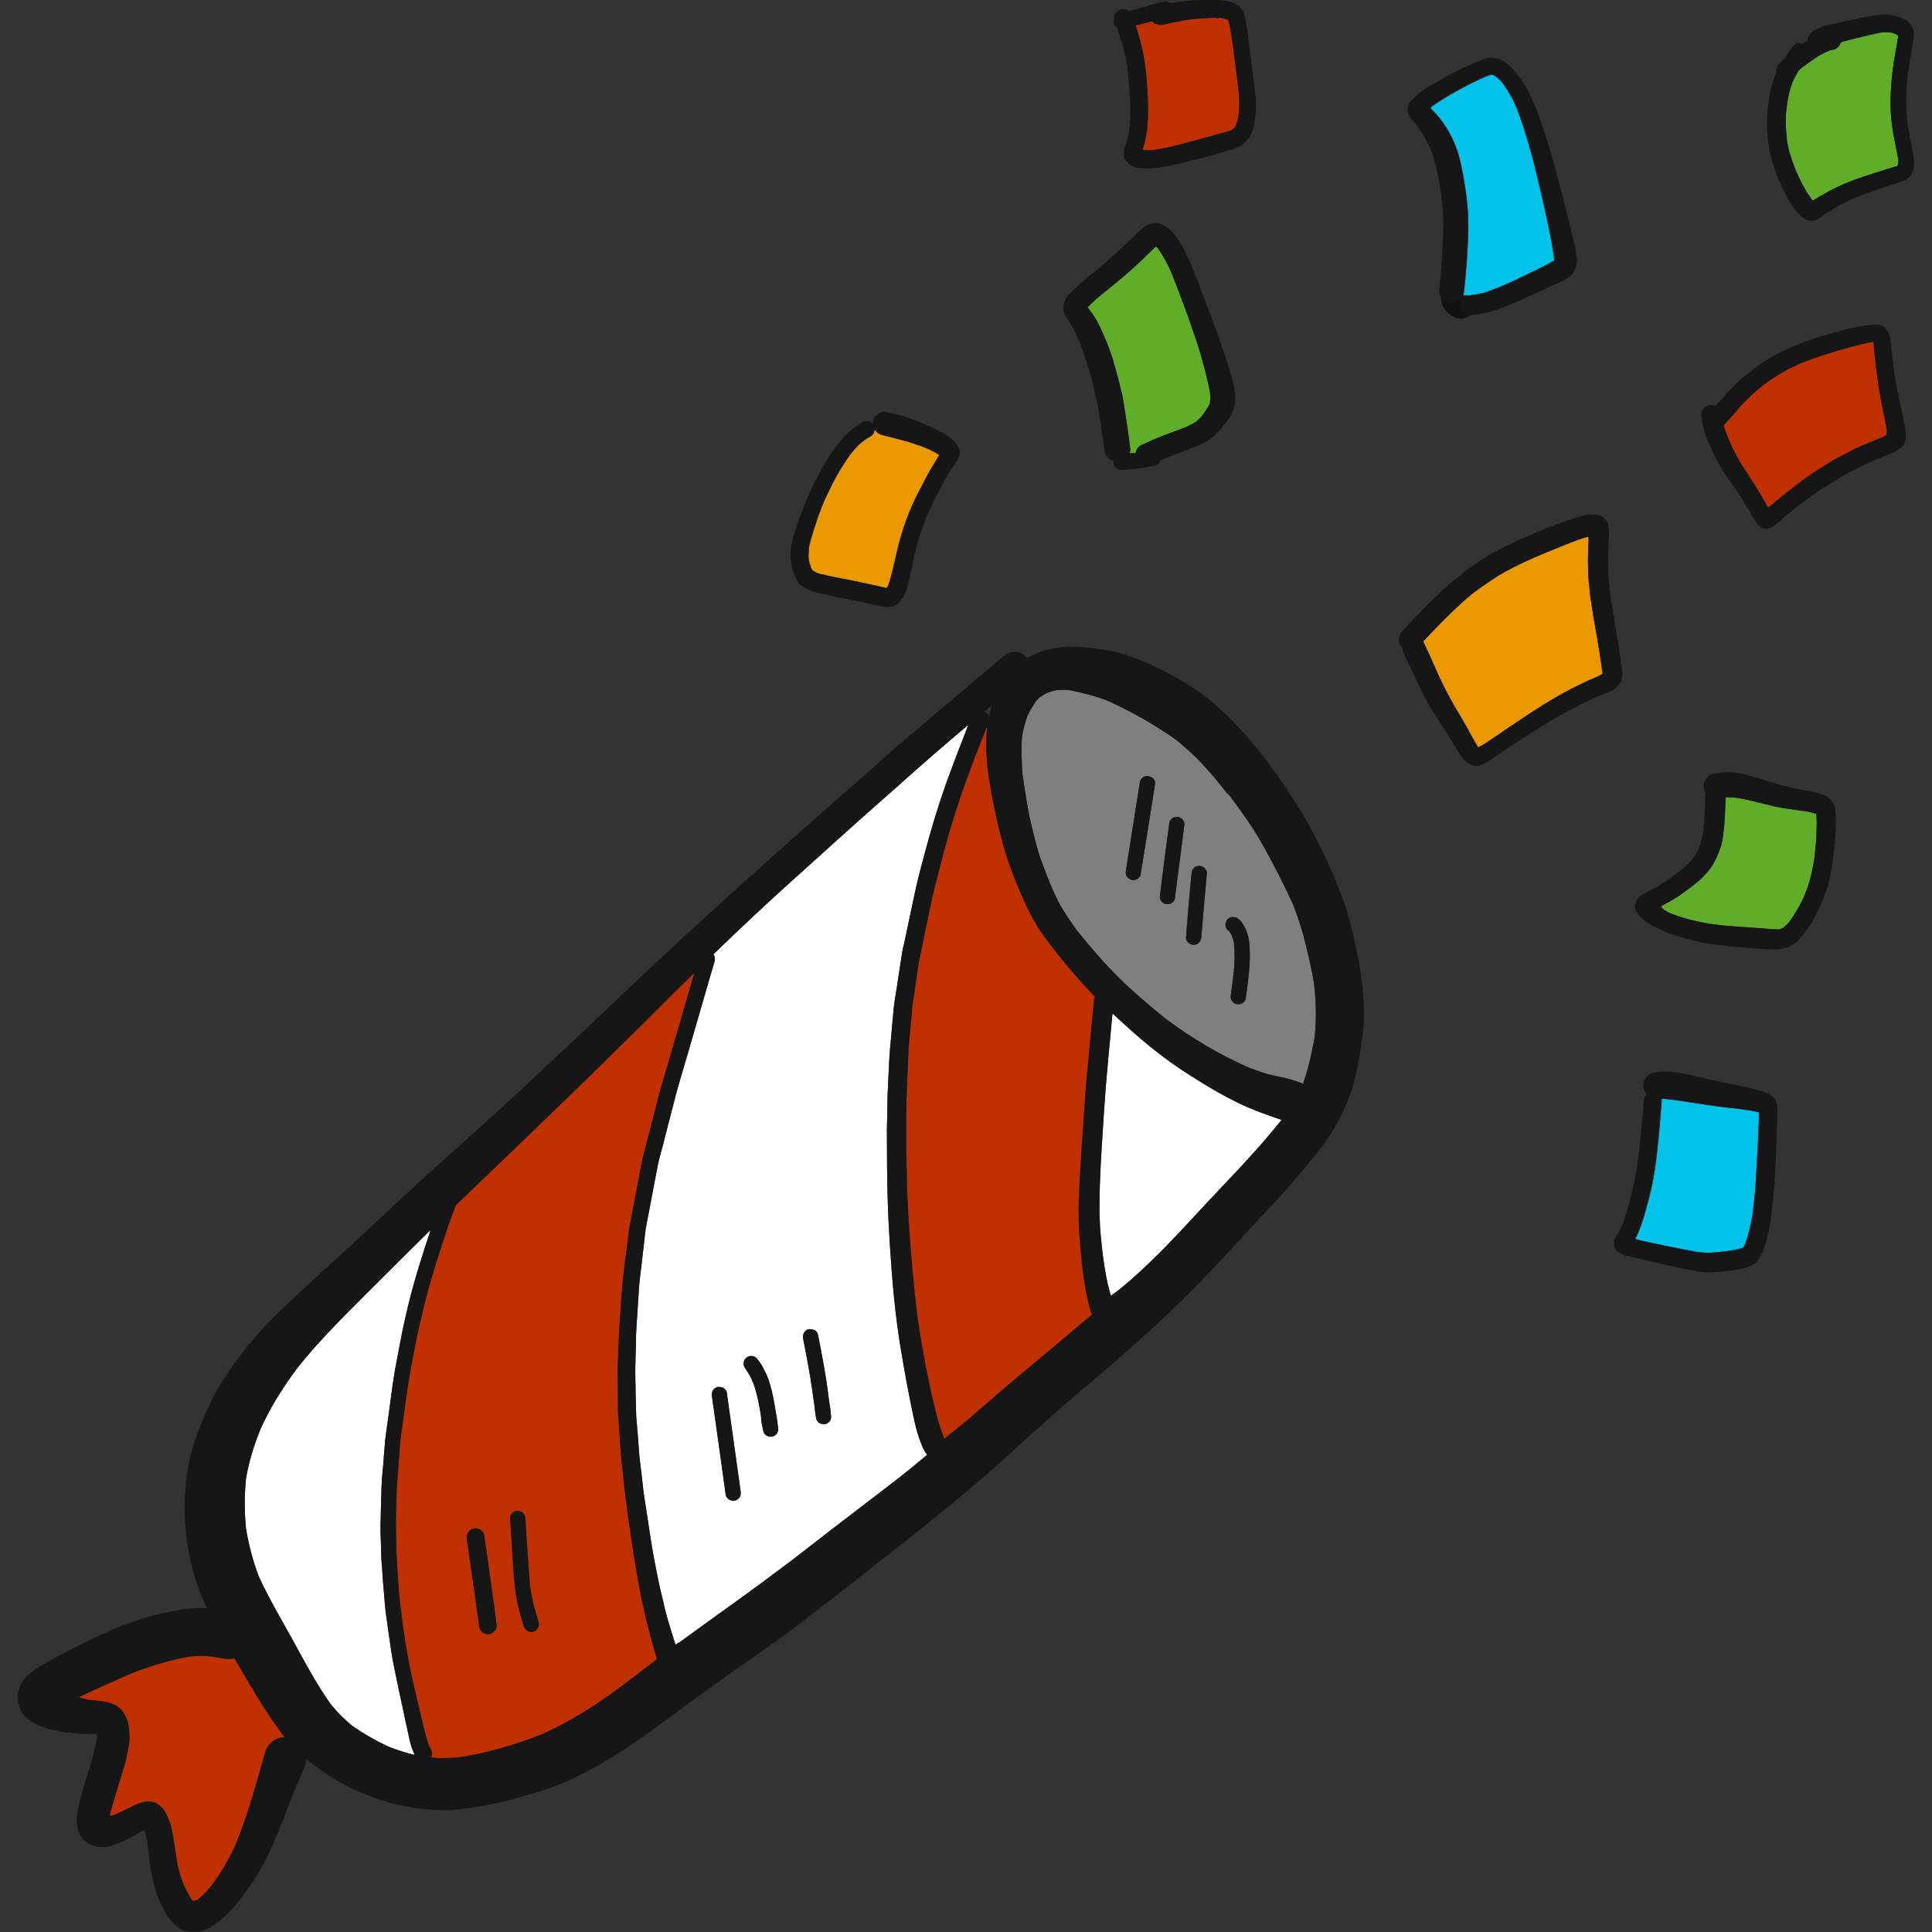 <?xml version="1.0" encoding="iso-8859-1"?>
<!-- Generator: Adobe Illustrator 19.0.0, SVG Export Plug-In . SVG Version: 6.00 Build 0)  -->
<svg version="1.1" id="Layer_1" xmlns="http://www.w3.org/2000/svg" xmlns:xlink="http://www.w3.org/1999/xlink" x="0px" y="0px"
	 viewBox="0 0 512 512" style="enable-background:new 0 0 512 512;" xml:space="preserve">
<rect x="0" y="0" width="512" height="512" fill="#333333" stroke="none"/>
<g>
	<path style="fill:#C03000;" d="M183.864,258.014c-0.033,0-0.067,0-0.067,0l-4.587,4.52c-6.814,6.814-13.693,13.594-20.573,20.341
		c-7.711,7.577-15.554,15.089-23.364,22.633l-14.458,13.893c-0.93,2.327-1.695,4.453-2.392,6.581
		c-1.396,4.121-2.726,8.242-3.955,12.396c-2.227,7.544-4.022,15.488-5.584,24.295c-0.897,4.985-1.562,9.971-2.227,14.956
		l-0.531,3.922l-0.531,6.88l-0.133,2.028l-0.199,2.227l-0.1,1.163l-0.199,7.943c-0.067,1.529-0.033,3.057,0,4.587l0.033,1.562
		c0,1.595,0.033,3.157,0.133,4.719c0.133,2.426,0.299,4.886,0.466,7.312c0.266,3.988,0.797,7.91,1.33,11.898
		c0.332,2.327,0.765,5.018,1.263,7.744c0.399,2.26,0.897,4.453,1.396,6.714l1.196,5.051l0.864,3.623
		c0.665,2.925,1.196,5.118,1.894,7.245l-0.033,0.033c0,0,0,0.033,0,0.067l0.033-0.067c0.033,0.1,0.067,0.167,0.1,0.266
		c0.067,0.266,0.299,0.698,0.565,1.064c0.332,0.631,0.366,1.43,0.033,2.095c0.964,0.199,1.894,0.232,2.791,0.232
		c1.595,0,3.191-0.1,4.786-0.232c7.179-1.129,14.491-3.191,21.769-6.082c7.146-3.191,14.259-7.544,22.467-13.759l4.985-3.822
		l3.057-2.327l-0.332-1.229l-0.399-1.363c-0.299-1.031-0.598-2.093-0.897-3.157l-0.266-1.064c-0.598-2.293-1.229-4.587-1.662-6.946
		l-0.266-1.097c-0.332-1.428-0.631-2.858-0.864-4.288l-0.864-4.853c-0.399-2.227-0.732-4.453-1.064-6.68l-0.366-2.426
		c-0.332-2.227-0.631-4.453-0.93-6.68l-0.366-2.925c-0.399-2.958-0.698-5.917-0.997-8.907c-0.266-2.227-0.399-4.453-0.565-6.68
		l-0.1-1.662l-0.166-2.327l-0.166-2.327c-0.067-0.765-0.067-1.562-0.067-2.327l-0.067-9.306c-0.033-0.366-0.033-0.732,0-1.064
		l0.033-0.93c0.067-1.462,0.133-2.891,0.166-4.353c0.067-1.961,0.133-3.855,0.266-5.716l0.299-4.487l0.332-4.487
		c0.232-3.423,0.665-6.814,1.129-10.236l0.466-3.59l0.133-1.263c0.133-1.064,0.266-2.127,0.498-3.191l0.199-1.097
		c0.433-2.293,0.864-4.62,1.33-6.912l0.798-4.221l0.797-4.188c0.133-0.83,0.366-1.662,0.598-2.459l0.266-1.064l1.296-4.953
		l1.263-4.919l0.366-1.396c0.299-1.263,0.598-2.559,0.964-3.789l5.252-17.981l3.789-13.061c0-0.033,0-0.067-0.033-0.1h-0.032
		V258.014z M138.797,430.972c-0.997-3.191-1.961-6.647-2.327-10.303c-0.199-1.928-0.399-3.889-0.499-5.85l-0.399-6.216l-0.399-6.182
		c-0.033-0.499,0.133-0.964,0.498-1.363c0.399-0.433,0.997-0.665,1.529-0.665c1.129,0,1.961,0.83,2.028,2.028l0.598,9.373
		l0.133,1.562c0.133,2.36,0.299,4.686,0.531,7.013c0.266,1.994,0.665,4.088,1.229,6.015c0.332,1.196,0.665,2.36,1.031,3.523
		c0.133,0.466,0.1,0.997-0.167,1.462c-0.266,0.498-0.732,0.897-1.263,1.064l-0.498,0.067
		C139.893,432.5,139.096,431.869,138.797,430.972L138.797,430.972z M127.63,432.368c-0.299-0.299-0.499-0.631-0.598-1.031
		l-1.629-11.633l-1.662-11.633c-0.133-0.732-0.1-1.263,0.232-1.861c0.266-0.498,0.797-0.897,1.428-1.129
		c0.232,0,0.433-0.033,0.598-0.033c0.598,0,0.93,0.134,1.263,0.299c0.466,0.299,0.997,0.864,1.064,1.43
		c1.129,7.976,2.26,15.953,3.291,23.963c0.067,0.565-0.266,1.263-0.665,1.629c-0.433,0.465-1.064,0.698-1.662,0.698
		C128.693,433.065,128.062,432.833,127.63,432.368L127.63,432.368z"/>
	<path style="fill:#C03000;" d="M251.166,221.987c-0.897,3.191-1.761,6.414-2.559,9.672c-0.565,2.16-1.129,4.32-1.629,6.515
		l-0.565,2.791l-0.466,2.16c-0.598,2.858-1.196,5.716-1.762,8.608c-0.332,1.462-0.531,2.293-0.665,3.157
		c-0.565,3.789-1.131,7.577-1.695,11.399c-0.332,3.755-0.665,7.545-1.031,11.334c-0.067,1.031-0.1,2.028-0.133,3.025l-0.067,1.529
		c-0.1,2.061-0.199,4.154-0.266,6.248c-0.1,2.626-0.133,5.218-0.133,7.844l-0.033,2.626c-0.033,3.456,0.033,6.912,0.1,10.37
		c0.067,5.982,0.366,12.298,0.93,19.942c0.299,3.722,0.598,7.378,0.964,11.067c0.299,3.257,0.732,6.481,1.129,9.739
		c0.765,5.085,1.695,10.636,2.858,16.152c1.163,5.384,2.227,10.27,4.021,15.022l5.883-4.554l6.314-5.484
		c4.554-3.956,9.206-7.811,13.826-11.666c4.42-3.69,8.84-7.412,13.195-11.134c-0.266-0.631-0.498-1.263-0.698-2.028l-0.232-1.031
		c-0.299-1.163-0.565-2.327-0.765-3.49c-0.565-3.257-0.964-6.515-1.263-9.804c-0.166-1.828-0.299-3.623-0.433-5.451
		c-0.1-1.263-0.1-2.526-0.134-3.789v-1.263c-0.067-1.196,0-2.426,0.033-3.623l0.1-2.061c0.033-1.097,0.067-2.193,0.134-3.324
		c0.332-5.75,0.698-11.267,1.097-16.818l0.399-5.783c0.134-2.227,0.366-4.42,0.565-6.613l0.332-3.423
		c0.433-4.919,0.897-9.837,1.396-14.757c0.033-0.399,0.1-0.732,0.199-0.997c-4.652-4.819-9.007-9.971-13.36-15.854
		c-2.592-3.456-4.453-7.445-6.149-11.234c-2.028-4.652-3.49-8.641-4.62-12.563c-1.196-4.221-2.16-8.508-2.958-12.762
		c-1.031-5.051-2.127-11.7-1.462-18.413c0-0.033,0-0.266-0.067-0.266c-0.033-0.033-0.033-0.167-0.067-0.167
		C257.813,201.879,254.058,211.685,251.166,221.987L251.166,221.987z"/>
	<path style="fill:#C03000;" d="M53.216,438.815c-1.031,0.033-2.028,0.1-3.058,0.199c-5.152,0.93-10.303,2.426-15.754,4.62
		c-4.52,1.961-9.04,3.989-13.494,6.115c1.031,0.399,2.061,0.598,3.157,0.798l0.964,0.067c0.665,0.067,1.33,0.134,1.994,0.232
		c1.263,0.134,4.353,0.765,5.716,3.025c0.565,0.964,1.131,1.994,1.263,3.09c0.199,1.33,0.332,2.559,0.332,3.889l-0.1,0.93
		c-0.1,0.598-0.167,1.196-0.299,1.794l-0.299,1.562c-0.133,0.83-0.332,1.695-0.598,2.526l-1.761,5.783l-0.399,1.363l-0.499,1.662
		c-0.498,1.562-0.964,3.124-1.33,4.719c0.631-0.033,1.163-0.199,1.695-0.433c1.529-0.698,3.025-1.428,4.52-2.16
		c1.129-0.531,1.928-0.93,2.925-1.064c0.332-0.1,0.631-0.134,0.93-0.134c0.299,0,0.598,0.033,0.897,0.1
		c0.565,0.033,1.096,0.167,1.595,0.466c0.498,0.366,0.964,0.765,1.396,1.229c0.665,0.598,1.064,1.529,1.396,2.36
		c0.465,0.964,0.698,1.595,0.897,2.293c0.366,1.595,0.665,3.191,0.897,4.853l0.266,1.828c0.232,1.562,0.466,3.157,0.83,4.686
		c0.366,1.462,0.797,2.791,1.33,4.154c0.665,1.495,1.428,2.858,2.293,4.221c0.067,0,1.163,0,1.229,0c0.033,0,0.033,0,0.033,0
		c1.396-1.129,2.626-2.392,3.789-3.789c2.526-3.357,4.652-6.946,6.348-10.702c2.858-6.814,4.953-14.125,6.946-21.171l0.997-3.523
		c0.665-2.293,2.693-3.922,5.085-4.054c-1.794-2.459-3.49-4.886-5.118-7.345c-1.196-1.928-2.392-3.855-3.523-5.783l-0.83-1.33
		c-1.263-2.127-2.492-4.255-3.722-6.381c-0.598,0.067-1.097,0.134-1.662,0.134s-1.163-0.067-1.761-0.199
		c-0.433-0.1-0.93-0.199-1.396-0.266c-1.396-0.199-2.592-0.366-3.789-0.366h-0.331V438.815z"/>
</g>
<g>
	<path style="fill:#5FAD29;" d="M457.326,211.319c-0.134,2.394-0.166,4.654-0.332,6.912c-0.266,2.758-0.466,4.886-1.196,6.814
		c-0.698,1.894-1.695,4.32-3.423,6.182c-0.83,0.93-1.629,1.794-2.592,2.559l-1.595,1.263c-2.028,1.529-3.656,2.725-5.384,3.689
		c-1.163,0.665-1.828,0.997-2.492,1.363c0.332,0.93,1.263,1.396,2.193,1.861c2.992,1.196,6.281,2.093,10.37,2.825l1.33,0.166
		c0.864,0.1,1.761,0.232,2.659,0.332l2.626,0.199l2.659,0.199l3.423,0.232c1.961,0.166,3.922,0.332,5.917,0.399l0.93-0.332
		c0.864-0.665,1.396-1.196,1.894-1.861c1.097-1.462,2.427-3.689,3.69-6.314c0.565-1.296,1.296-3.191,1.761-5.152
		c0.433-1.629,0.765-3.224,1.031-4.853c0.266-2.26,0.531-4.587,0.598-6.88c0.067-1.729,0.1-3.49-0.033-5.218
		c-0.964-0.332-1.894-0.565-2.825-0.698c-1.629-0.232-2.426-0.332-3.257-0.465c-1.662-0.199-3.324-0.466-4.919-0.798l-2.791-0.698
		c-2.394-0.598-4.786-1.196-7.211-1.629c-0.765-0.067-1.495-0.1-2.26-0.1h-0.768V211.319z"/>
	<path style="fill:#5FAD29;" d="M304.975,66.611l-0.897,0.864c-0.765,0.765-1.562,1.529-2.36,2.26
		c-1.662,1.529-2.693,2.492-3.822,3.423c-1.629,1.363-3.257,2.726-4.919,4.054c-1.662,1.33-3.291,2.693-4.752,4.221
		c0.93,1.263,1.861,2.426,2.559,3.755c0.997,1.894,1.828,3.855,2.659,5.85l-0.332-0.83c1.629,3.889,2.726,7.943,3.889,12.796
		c0.332,1.33,0.531,2.061,0.631,2.791l0.598,3.922c0.498,3.058,0.93,6.082,1.296,9.14c0.067,0.366-0.033,0.797-0.199,1.229h1.595
		c0.199-0.964,0.732-1.729,1.396-2.06c1.928-0.897,3.889-1.794,5.85-2.559l2.492-0.93c1.263-0.466,2.526-0.93,3.789-1.43
		c0.864-0.399,1.662-0.83,2.492-1.33c0.665-0.531,1.196-1.097,1.729-1.729c0.698-0.964,1.33-1.928,1.894-2.958
		c0.232-1.163,0.232-1.762,0.199-2.36c-0.399-2.758-1.131-5.517-1.861-8.209c-0.698-2.693-1.529-5.317-2.426-7.91
		c-1.894-5.584-3.955-11.134-6.149-16.618c-1.163-2.526-2.227-4.42-3.389-6.082c-0.033-0.033-0.565-0.598-0.631-0.598
		L304.975,66.611L304.975,66.611z"/>
	<path style="fill:#5FAD29;" d="M498.106,8.681c-2.227,0.466-4.453,1.031-6.68,1.562l-1.33,0.366l-1.994,0.498
		c-0.698,1.163-1.363,1.928-2.193,2.061c-0.433,0.033-0.897,0.167-1.33,0.332c-1.43,0.631-2.526,1.196-3.556,1.928l-2.028,1.43
		l-1.595,1.163l-0.698,0.631c-0.665,1.064-1.229,2.127-1.729,3.257c-0.299,0.864-0.565,1.761-0.798,2.626
		c-0.199,0.797-0.332,1.595-0.466,2.36c-0.332,2.293-0.565,4.188-0.466,6.049c0.067,1.462,0.167,2.925,0.332,4.387
		c0.167,0.93,0.399,2.327,0.864,3.656c0.433,1.33,0.864,2.626,1.363,3.922c0.531,1.263,0.864,1.994,1.229,2.693
		c0.565,1.131,0.765,1.562,0.997,1.928c0.433,0.83,0.732,1.363,1.064,1.828l0.498,0.698l0.732,1.064l1.163-0.565l1.131-0.765
		l0.033,0.067c1.662-0.997,2.592-1.495,3.623-1.994c0.897-0.433,1.761-0.83,2.693-1.229l0.997-0.399
		c0.531-0.199,1.031-0.433,1.595-0.631c3.722-1.296,7.445-2.492,11.234-3.623c0.332-0.83,0.332-1.229,0.266-1.662
		c-0.266-1.562-0.499-2.825-0.765-4.054c-0.366-1.794-0.732-3.59-0.93-5.417c-0.466-3.59-0.466-7.445,0-12.231
		c0.266-2.892,0.765-5.783,1.296-8.675l0.266-1.662c0,0.033,0,0.033,0,0.033c0.033,0,0.1-0.433,0.1-0.93
		c-1.064-0.598-1.562-0.732-2.095-0.797c-0.565-0.033-1.129-0.033-1.729-0.033C498.838,8.614,498.472,8.648,498.106,8.681
		L498.106,8.681z"/>
</g>
<g>
	<path style="fill:#FFFFFF;" d="M256.385,192.274c-4.453,3.755-8.84,7.544-13.228,11.399l-6.647,5.917
		c-5.252,4.62-10.502,9.273-15.687,13.958l-5.484,4.953c-5.152,4.62-10.303,9.273-15.355,13.992
		c-3.656,3.423-7.278,6.88-10.901,10.37c0.366,0.631,0.466,1.296,0.299,1.861l-1.296,4.42l-5.683,19.609l-0.964,3.257
		c-1.064,3.59-2.127,7.179-3.025,10.801c-0.964,3.722-1.928,7.445-2.858,11.167l-0.332,1.163c-0.332,1.263-0.698,2.526-0.93,3.789
		l-3.191,16.751l-0.531,4.587l-0.531,4.587c-0.299,2.426-0.598,4.686-0.732,6.946l-0.665,10.203c-0.1,1.462-0.1,2.492-0.1,3.556
		c-0.067,2.028-0.133,4.088-0.166,6.115c-0.067,1.861,0,3.688,0.033,5.551l0.033,2.394c0.067,1.695,0.1,3.389,0.133,5.118
		c0,0.598,0.067,1.196,0.133,1.794l0.067,0.897l0.266,3.157l0.232,3.157c0.067,0.93,0.133,1.828,0.232,2.758l0.531,4.42l0.498,4.42
		l0.531,3.49c0.366,2.327,0.698,4.652,1.064,6.979l0.366,2.36c0.232,1.462,0.466,2.958,0.732,4.387l1.196,6.082
		c0.332,1.629,0.732,3.291,1.129,4.919l0.232,0.93c0.299,1.562,0.732,3.124,1.163,4.686c0.665,2.227,1.33,4.487,2.061,6.68
		l0.83-0.565l0.067,0.067l8.442-6.115l6.248-4.487c4.752-3.423,9.406-6.847,14.058-10.37l0.1-0.033c0-0.033,0-0.033,0-0.033
		c0.166-0.134,0.332-0.232,0.499-0.366c7.146-5.551,14.623-11.334,22.135-17.05c0.466-0.332,0.765-0.565,1.097-0.83l1.928-1.495
		c0.698-0.498,1.363-1.031,2.028-1.562l0.997-0.765c0-0.033,0.698-0.531,0.698-0.531c2.392-1.894,5.018-4.021,7.577-6.182
		c-0.83-0.964-1.129-1.828-1.428-2.559c-0.466-1.097-0.83-2.16-1.163-3.291c-0.565-1.928-0.997-3.956-1.396-5.917
		c-1.064-5.218-1.994-10.203-2.825-15.189c-1.729-9.871-2.526-19.942-3.124-29.38c-0.266-4.255-0.466-8.508-0.565-12.762
		c-0.134-4.985-0.166-10.004-0.166-14.989c-0.033-1.43,0-2.825,0.033-4.255l0.067-2.127l0.033-2.626c0-1.163,0.033-2.327,0.1-3.49
		l0.166-3.689c0.133-3.057,0.266-6.149,0.598-9.206c0.266-3.057,0.531-6.082,0.83-9.139c0.166-1.396,0.366-2.726,0.598-4.088
		l0.166-0.964l0.631-4.221l0.665-4.288c0.166-1.263,0.466-2.559,0.765-3.789l0.266-1.263l1.031-4.886l1.031-4.853
		c0.765-3.822,1.729-7.611,2.758-11.401c1.894-7.312,3.922-13.86,6.115-20.04c1.828-4.953,3.689-9.871,5.616-14.757
		c0-0.067,0-0.1-0.033-0.1c0-0.033-0.033-0.033-0.067-0.033C256.418,192.241,256.385,192.241,256.385,192.274L256.385,192.274z
		 M215.571,370.716l-0.332-2.426l-0.199-1.263c-0.067-0.598-0.166-1.229-0.266-1.828c-0.598-3.49-1.23-6.946-1.928-10.437
		c-0.199-1.031,0.232-2.193,1.43-2.526c0.1,0,0.199,0,0.299,0c1.163,0,2.028,0.531,2.193,1.43c0.565,2.693,1.031,5.384,1.529,8.076
		l0.399,2.327c0.299,1.662,0.498,3.291,0.732,4.953l0.199,1.629c0.133,0.83,0.232,1.396,0.266,1.961
		c0.133,0.433,0.199,0.864,0.199,1.296l0.1,0.93c0.1,0.598,0.1,1.064-0.166,1.595c-0.299,0.466-0.698,0.798-1.23,0.964
		c-0.166,0-0.332,0-0.466,0c-0.598,0-0.864-0.1-1.129-0.232c-0.399-0.232-0.864-0.765-0.897-1.196l-0.232-1.428
		c-0.1-0.997-0.167-1.462-0.232-1.928l0.1,0.565L215.571,370.716L215.571,370.716z M201.247,372.777
		c-0.199-1.163-0.466-2.293-0.765-3.423c-0.199-0.897-0.465-1.794-0.798-2.659l-0.399-0.864l0.033-0.033
		c-0.366-0.83-0.864-1.695-1.363-2.492c-0.698-0.964-0.897-1.33-0.897-1.928c0-0.565,0.199-1.064,0.565-1.428
		c0.366-0.399,0.93-0.598,1.462-0.598c0.465,0,1.097,0.167,1.428,0.598c0.698,0.864,1.196,1.495,1.662,2.426
		c0.598,1.163,1.129,2.227,1.495,3.257c0.598,1.828,1.064,3.69,1.396,5.551l0.299,1.662l0.266,1.662
		c0.266,1.363,0.433,2.726,0.598,4.088c0.067,0.631-0.232,1.229-0.565,1.562c-0.366,0.399-0.93,0.598-1.462,0.598
		s-1.031-0.199-1.43-0.598c-0.399-0.399-0.498-0.83-0.598-1.43l-0.299-1.495l-0.1,0.033
		C201.845,376.1,201.546,374.438,201.247,372.777L201.247,372.777z M193.27,397.438c-0.399-0.232-0.864-0.732-0.93-1.196
		c-1.196-8.708-2.426-17.416-3.656-26.122c-0.067-0.631-0.1-1.097,0.199-1.595c0.232-0.433,0.665-0.765,1.23-0.964
		c0.166,0,0.332,0,0.466,0c0.565,0,0.83,0.1,1.096,0.232c0.399,0.232,0.864,0.732,0.93,1.229c1.196,8.675,2.426,17.383,3.656,26.09
		c0.067,0.631,0.1,1.097-0.199,1.595c-0.232,0.433-0.665,0.765-1.23,0.964l-0.499,0.033
		C193.969,397.703,193.603,397.603,193.27,397.438L193.27,397.438z"/>
	<path style="fill:#FFFFFF;" d="M113.904,326.147c-4.686,4.62-9.339,9.239-13.992,13.893l-3.324,3.324
		c-6.115,6.115-12.43,12.396-17.814,19.21c-4.387,5.915-7.478,11.1-9.804,16.319c-1.794,4.487-3.025,8.641-3.755,12.796
		c-0.465,4.42-0.465,8.874,0,13.593c0.797,4.554,1.894,8.608,3.356,12.463c1.928,4.255,4.221,8.342,6.515,12.43l2.16,3.855
		l1.662,3.025c2.726,5.018,5.583,10.17,8.94,14.857c1.595,1.894,3.324,3.623,5.285,5.284c2.925,2.093,6.216,3.989,9.739,5.65
		c2.293,0.93,4.62,1.662,6.979,2.227c-0.133-0.531-0.366-0.93-0.531-1.363c-0.199-0.531-0.366-1.031-0.498-1.562
		c-0.199-0.665-0.366-1.33-0.466-1.961l-0.433-2.028l-0.466-2.028l-0.433-2.093c-0.864-3.956-1.695-7.876-2.492-11.832
		c-0.366-1.629-0.631-3.291-0.897-4.919l-0.166-1.229c-0.332-2.16-0.631-4.321-0.93-6.515l-0.199-1.363
		c-0.1-0.698-0.199-1.363-0.232-2.028c-0.133-1.396-0.266-2.791-0.366-4.188c-0.232-2.227-0.366-4.42-0.498-6.647l-0.1-1.064
		c-0.067-0.698-0.1-1.428-0.1-2.127l-0.067-1.695l-0.033-1.695l-0.067-1.662c-0.033-1.363-0.067-2.758,0-4.154l0.1-4.353
		l0.133-4.487c0.033-1.196,0.133-2.394,0.232-3.59l0.199-2.061c0.133-1.794,0.266-3.59,0.433-5.384
		c0.033-0.732,0.1-1.462,0.199-2.193c0.266-1.994,0.531-3.989,0.83-5.949c0.332-2.726,0.732-5.451,1.097-8.209l0.166-1.031
		l0.399-2.559l0.299-1.562c0.598-3.291,1.229-6.548,1.894-9.837c0.83-3.755,1.695-7.544,2.758-11.267
		c0.864-3.124,1.828-6.248,2.825-9.339l1.595-4.853c0-0.033,0-0.1-0.033-0.1s-0.033-0.033-0.067-0.033L113.904,326.147
		L113.904,326.147z"/>
	<path style="fill:#FFFFFF;" d="M294.838,268.683c-0.033,0-0.033,0.033-0.033,0.067c-0.631,6.414-1.196,12.829-1.762,19.277
		c-0.332,4.221-0.598,8.442-0.864,12.695l-0.199,3.124c-0.299,4.719-0.531,9.472-0.598,14.225v1.296c0,0.864-0.033,1.729,0,2.592
		l0.067,1.263c0.033,1.064,0.067,2.127,0.166,3.157c0.199,2.193,0.433,4.453,0.698,6.68c0.332,2.36,0.698,4.719,1.23,7.113
		c0.266,1.064,0.531,2.127,0.83,3.157c3.722-2.592,7.146-5.716,10.502-8.94c4.453-4.288,8.641-8.808,12.829-13.327
		c1.894-2.061,3.822-4.121,5.75-6.149c3.09-3.257,6.182-6.515,9.173-9.871c2.427-2.693,4.719-5.451,7.013-8.242
		c-3.191-1.129-7.312-2.492-11.399-4.453c-3.955-1.928-7.943-4.221-12.563-7.179c-3.656-2.293-7.278-4.886-10.734-7.677
		c-3.456-2.791-6.714-5.783-10.004-8.808c-0.033,0-0.033-0.033-0.067-0.033C294.872,268.65,294.872,268.65,294.838,268.683
		L294.838,268.683z"/>
</g>
<g>
	<path style="fill:#EA9A00;" d="M414.949,144.309c-2.958,1.196-5.317,2.16-7.677,3.157l-1.595,0.698
		c-1.097,0.498-2.193,0.997-3.257,1.529l-0.897,0.433c-1.761,0.93-3.556,1.828-5.218,2.925c-1.994,1.296-3.922,2.659-5.883,4.088
		c-4.853,3.988-9.007,8.342-13.262,12.829c1.229,2.559,2.293,4.953,3.357,7.378c1.097,2.492,2.26,4.919,3.556,7.312
		c0.765,1.462,1.595,2.858,2.459,4.288l1.43,2.426c0.598,1.031,1.163,2.061,1.729,3.124c0.665,1.196,1.296,2.392,2.028,3.556
		c1.33-0.598,2.459-1.396,3.59-2.193l1.994-1.33l1.961-1.363c2.559-1.695,5.051-3.389,7.577-5.018
		c2.592-1.695,5.252-3.257,7.943-4.752c1.462-0.798,2.925-1.529,4.387-2.227c0.598-0.299,1.196-0.598,1.828-0.864
		c1.462-0.598,2.592-1.064,3.656-1.729c0.067-0.466,0-0.83-0.1-1.131l-0.199-1.428c-0.332-2.127-0.631-4.288-0.997-6.414
		l-0.565-3.191c-0.332-1.762-0.631-3.523-0.864-5.285l-0.232-1.396c-0.166-1.163-0.366-2.327-0.433-3.49l-0.167-1.396
		c-0.1-1.064-0.199-2.127-0.199-3.191l-0.033-0.964c-0.033-1.263-0.067-2.559,0-3.822c0.033-0.964,0.067-1.794,0.067-2.659
		c0.033-0.498,0.067-0.997,0.067-1.495c0-0.033,0-0.266-0.033-0.299c-0.033,0-0.033-0.199-0.067-0.199
		C418.869,142.747,416.91,143.544,414.949,144.309L414.949,144.309z"/>
	<path style="fill:#EA9A00;" d="M231.82,113.964c-0.033,0-0.033,0.033-0.067,0.067c-0.033,0.631-0.433,1.229-0.997,1.595
		c-0.732,0.366-1.396,0.797-1.994,1.296c-0.366,0.232-1.097,0.864-1.794,1.595c-0.665,0.732-1.296,1.495-1.894,2.293
		c-1.562,2.227-3.09,4.719-4.32,7.113c-0.997,1.961-1.961,3.989-2.825,6.049c-0.897,2.26-1.562,4.188-2.193,6.216
		c-0.499,1.595-1.031,3.224-1.363,4.886c-0.1,1.129-0.132,2.16-0.067,3.224c0.232,0.93,0.466,1.761,0.798,2.592
		c1.031,0.864,1.695,1.097,2.392,1.263l1.097,0.166l-0.033,0.067l1.894,0.399l0.964,0.199l1.562,0.299l2.825,0.565l2.526,0.531
		l2.492,0.531l1.729,0.366c0.798,0.199,1.595,0.399,2.426,0.565c0-0.033,0.466-0.798,0.466-0.798
		c0.765-2.36,1.296-4.752,1.861-7.146l0.531-2.36c1.23-5.118,2.992-10.038,5.317-14.623l1.031-1.961
		c0.665-1.33,1.33-2.626,2.061-3.922c0.598-1.064,1.23-2.061,1.861-3.09l0.797-1.363c-1.031-0.698-2.061-1.229-3.157-1.695
		c-1.064-0.466-2.726-1.064-4.453-1.595c-0.531-0.199-1.129-0.366-1.695-0.498c-1.729-0.466-2.892-0.765-4.021-1.064l-1.894-0.466
		c-0.698-0.199-1.33-0.665-1.762-1.263c0-0.033-0.033-0.067-0.067-0.067C231.853,113.932,231.853,113.932,231.82,113.964
		L231.82,113.964z"/>
</g>
<path style="fill:#7F7F7F;" d="M279.945,182.895c-0.83,0.199-1.595,0.399-2.392,0.698c-0.698,0.332-1.33,0.732-1.994,1.163
	c-0.299,0.266-0.631,0.565-0.93,0.964c-0.897,1.296-1.695,2.592-2.36,4.021c-0.631,1.794-1.129,3.59-1.428,5.517
	c-0.232,3.224-0.1,6.281,0.1,9.672c0.765,5.252,1.495,10.402,2.791,15.321l0.332,1.428c0.565,2.127,1.097,4.288,1.861,6.348
	c0.93,2.592,1.928,5.152,2.992,7.677l-0.399-0.997l0.531,1.196c0.798,1.794,1.629,3.59,2.659,5.218
	c1.129,1.794,2.293,3.523,3.556,5.284c4.221,5.285,7.744,9.206,11.267,12.729c3.922,3.855,8.209,7.445,12.231,10.736
	c7.179,5.35,14.657,9.771,22.235,13.061c2.127,0.83,4.255,1.595,6.481,2.093c2.626,0.531,4.819,0.997,7.013,1.861
	c0.033,0.033,0.399,0.166,0.433,0.166c0.033,0,0.366,0.133,0.399,0.133c1.229-3.423,2.028-6.912,2.858-11.1
	c0.167-0.83,0.299-1.828,0.366-2.825c0.299-4.088,0.199-8.177-0.299-12.53c-0.631-4.021-1.629-8.043-2.626-12.031
	c-0.765-3.057-1.828-6.015-2.925-8.974c-2.193-4.819-4.786-9.971-7.976-15.687c-2.626-4.719-5.85-9.173-8.907-13.261
	c-0.033,0-0.433-0.465-0.466-0.465c-0.033,0-0.033,0-0.033,0c-0.033,0-0.366-0.332-0.366-0.332c-1.595-2.16-3.822-4.819-6.182-7.378
	c-2.127-2.36-4.587-4.453-6.912-6.414c-5.218-3.755-11.1-7.146-17.947-10.337c-3.157-1.23-6.581-2.193-10.469-2.958
	c-0.565-0.033-1.163-0.067-1.729-0.067C281.108,182.828,280.543,182.862,279.945,182.895L279.945,182.895z M299.82,233.147
	c-0.498-0.134-0.964-0.498-1.229-0.93c-0.332-0.565-0.299-1.097-0.199-1.595c1.229-7.843,2.459-15.654,3.722-23.498
	c0.067-0.498,0.531-0.964,0.93-1.23c0.332-0.166,0.665-0.266,0.997-0.266c1.064,0.199,1.529,0.531,1.828,0.997
	c0.299,0.565,0.266,1.129,0.166,1.595l-1.861,11.765l-1.894,11.765c-0.033,0.465-0.498,0.93-0.897,1.196
	c-0.299,0.166-0.665,0.266-0.997,0.266v0.1L299.82,233.147L299.82,233.147z M307.964,239.063c-0.366-0.332-0.665-0.964-0.598-1.462
	c0.565-4.853,1.229-9.772,1.861-14.657l0.598-4.42c0.033-0.531,0.134-0.997,0.598-1.463c0.366-0.366,0.864-0.565,1.428-0.565
	s1.064,0.199,1.43,0.565c0.366,0.332,0.665,0.964,0.598,1.463l-0.565,4.42c-0.631,4.886-1.296,9.772-1.894,14.657
	c-0.033,0.565-0.167,1.031-0.598,1.462c-0.366,0.366-0.864,0.565-1.428,0.565S308.328,239.429,307.964,239.063L307.964,239.063z
	 M314.776,249.699c-0.332-0.366-0.531-0.864-0.465-1.33c0.299-4.255,0.698-8.508,1.064-12.762l0.399-4.121
	c0.033-0.598,0.199-1.064,0.598-1.428c0.332-0.399,0.864-0.598,1.43-0.598c0.531,0,1.129,0.266,1.562,0.732
	c0.332,0.366,0.531,0.83,0.465,1.296l-0.366,4.121c-0.366,4.255-0.765,8.476-1.097,12.762c-0.067,0.964-0.765,2.028-2.028,2.028
	C315.773,250.397,315.175,250.13,314.776,249.699L314.776,249.699z M326.741,265.585c-0.366-0.332-0.665-0.964-0.598-1.462
	c0.299-2.26,0.565-4.52,0.83-6.78c0.266-2.293,0.266-4.752,0.033-7.478c-0.1-0.531-0.232-1.031-0.399-1.495l-0.199-0.299
	l0.067-0.033c-0.167-0.399-0.399-0.798-0.631-1.163c-0.598-0.433-0.864-0.798-1.031-1.296c-0.133-0.565-0.033-1.129,0.232-1.595
	c0.266-0.433,0.732-0.797,1.229-0.93c0.232,0,0.433,0,0.598,0c0.531,0,0.765,0.067,0.93,0.199c0.499,0.332,0.864,0.631,1.196,1.064
	c0.598,0.897,1.064,1.629,1.363,2.492c0.332,0.964,0.598,1.794,0.665,2.758c0.133,1.196,0.199,2.392,0.199,3.59
	c0,3.124-0.399,6.248-0.797,9.273l-0.232,1.695c-0.033,0.531-0.134,0.997-0.565,1.462c-0.399,0.366-0.93,0.565-1.462,0.565
	C327.638,266.15,327.14,265.951,326.741,265.585L326.741,265.585z"/>
<g>
	<path style="fill:#C03000;" d="M323.019,4.752c0,0.033,0.033,0.067,0.1,0.1l0.631,0.1l-1.562-0.232
		c-2.459,0-4.953,0.232-7.445,0.531c-2.227,0.366-4.453,0.798-6.647,1.33c-0.1,0-0.232,0-0.332,0c-1.263,0-1.994-0.366-2.426-0.964
		l-4.353,1.131c0.232,0.93,0.531,1.761,0.798,2.626l0.232,0.897c0.332,1.163,0.665,2.293,0.864,3.456
		c0.499,2.592,0.864,5.284,1.031,7.91l0.1,1.363c0.1,1.729,0.232,3.456,0.232,5.185c0,1.33,0,2.626-0.067,3.955
		c-0.033,0.964-0.167,1.861-0.266,2.791c-0.266,1.861-0.698,3.324-1.097,4.786c-0.033,0.033,0.366,0.067,0.399,0.1
		c0,0.033,0.433,0.033,0.466,0.033c1.396-0.033,1.961-0.1,2.526-0.166c3.989-0.665,7.943-1.762,11.765-2.825l3.49-0.93l0.93-0.366
		l0.033,0.1c1.229-0.332,2.492-0.631,3.689-1.097l0.732-0.399c0.033,0,0.565-0.665,0.565-0.665c0.399-0.997,0.598-1.729,0.765-2.559
		l0.133-0.997c0.134-1.761,0.166-3.59-0.033-5.417l-0.134-0.964l-0.1-0.93c-0.134-1.296-0.299-2.626-0.465-3.922l-0.366-2.726
		c-0.232-1.928-0.466-3.822-0.732-5.716c-0.299-1.961-0.531-3.456-0.964-4.919c-0.897-0.466-1.595-0.598-2.394-0.698
		C323.085,4.654,323.053,4.687,323.019,4.752L323.019,4.752z"/>
	<path style="fill:#C03000;" d="M496.309,90.6c-2.459,0.433-4.853,1.064-7.245,1.761c-4.387,1.196-8.143,2.426-11.499,3.789
		c-2.293,0.997-3.889,1.729-5.384,2.659c-1.629,0.964-3.191,1.994-4.752,3.124c-2.394,1.894-4.554,3.922-6.414,6.015l-4.221,4.819
		l0.598,1.794c0.433,1.064,0.665,1.662,0.897,2.26c0.565,1.296,0.83,1.961,1.196,2.592l0.399,0.765l0.93,1.695
		c0.531,1.064,1.229,2.061,1.894,3.057l0.864,1.33c0.83,1.229,1.629,2.526,2.392,3.789l0.466,0.698
		c0.732,1.263,1.428,2.526,2.127,3.789c2.061-1.662,3.989-3.291,6.015-4.853c2.426-1.928,4.919-3.789,7.544-5.417l0.864-0.531
		l2.26-1.43l0.964-0.565c1.695-0.897,3.389-1.794,5.085-2.659c0.93-0.466,1.928-0.897,2.925-1.296l1.263-0.531
		c1.064-0.433,2.095-0.864,3.157-1.296l0.964-0.399l0.399-1.196h0.1c-0.299-1.794-0.665-3.556-1.031-5.317
		c-0.366-1.761-0.698-3.523-0.997-5.284c-0.332-1.994-0.598-4.021-0.864-6.049c-0.166-1.163-0.266-2.36-0.399-3.556
		c-0.1-1.163-0.199-2.293-0.332-3.456c-0.033-0.067-0.067-0.1-0.1-0.1L496.309,90.6L496.309,90.6z"/>
</g>
<path style="fill:#03C3EB;" d="M440.406,291.21c0,0.033-0.033,0.033-0.033,0.067v0.466c-0.433,5.551-0.864,10.968-1.562,16.385
	c-0.433,3.456-1.097,6.747-1.894,9.772l-0.299,1.064c-0.399,1.462-0.798,2.925-1.229,4.353c-0.332,1.031-0.698,2.093-1.131,3.09
	c-0.266,0.665-0.565,1.296-0.897,1.928c0.964,0.332,1.861,0.531,2.791,0.698l1.462,0.332l4.288,0.897
	c2.659,0.565,5.35,1.064,8.043,1.562c0.864,0.1,1.695,0.166,2.526,0.166c1.064,0,2.093-0.1,3.157-0.199l0.897-0.1l0.864-0.067
	c1.495-0.232,3.025-0.498,4.487-0.93c0.299-0.332,0.498-0.698,0.698-1.196c0.93-2.725,1.43-5.118,1.861-7.611
	c0.266-2.127,0.531-4.487,0.732-6.847c0.167-2.394,0.299-4.819,0.433-7.213c0.167-2.592,0.266-4.985,0.366-7.378
	c0.1-1.894,0.199-3.789,0.133-5.683c-1.363-0.366-2.626-0.531-3.922-0.698l-0.964-0.166l-2.758-0.299
	c-1.861-0.199-3.688-0.433-5.517-0.698l-4.353-0.665l-3.257-0.498c-2.16-0.299-3.49-0.499-4.853-0.565
	C440.44,291.176,440.44,291.21,440.406,291.21L440.406,291.21z"/>
<path style="fill:#111111;" d="M383.907,58.228c-0.266,2.725-0.498,5.451-0.565,8.175c-0.067,1.263-0.033,2.492-0.1,3.722
	c-0.199,0.997-0.531,1.994-0.698,3.025c-0.232,1.263-0.299,2.592-0.433,3.855c-0.166,0.997-0.266,1.961-0.1,2.958
	c0.199,1.064,0.765,2.028,1.529,2.791c0.665,0.698,1.43,1.064,2.293,1.428c0.433,0.199,0.964,0.199,1.43,0.232
	c0.732,0,1.33-0.266,1.961-0.565c0.864-0.399,1.363-1.495,1.363-2.427c0-1.229-0.83-2.36-2.028-2.693
	c-0.199-0.033-0.399-0.1-0.598-0.132c-0.032-0.163-0.065-0.294-0.097-0.425l-0.068-0.008c0.017-0.063,0.035-0.125,0.052-0.19
	c-0.091-1.067-0.152-2.133-0.184-3.2c-0.033-1.263-0.033-2.492-0.134-3.722c-0.067-0.598,0-1.196,0-1.794
	c0.033-0.665,0.033-1.363,0.033-2.061c0.067-2.992,0.299-5.982,0.598-8.974c0.1-1.163-1.064-2.127-2.127-2.127
	C384.771,56.102,384.006,57.066,383.907,58.228L383.907,58.228z"/>
<path style="fill:#03C3EB;" d="M393.677,20.307c-2.093,0.93-4.154,1.928-6.182,3.025c-2.693,1.462-5.317,2.958-7.811,4.719
	c-0.033,0-0.332,0.299-0.332,0.299c0,0.033-0.266,0.299-0.266,0.332l0.83,0.797c0.631,0.665,1.163,1.296,1.729,1.994
	c2.526,3.224,4.353,7.046,5.317,11.134c0.665,2.858,1.163,5.783,1.562,8.741c0.433,3.224,0.631,6.115,0.598,8.873
	c-0.067,3.324-0.232,6.68-0.466,10.004c-0.1,1.33-0.232,2.659-0.366,4.021l-0.266,2.726c-0.033,0.466-0.133,0.83-0.232,1.196
	l1.097,0.133v0.1l0.93-0.167c1.43-0.199,2.925-0.433,4.32-0.93c1.695-0.598,3.389-1.296,5.051-1.994
	c1.861-0.864,3.722-1.729,5.551-2.626l1.629-0.797c1.861-0.864,3.688-1.761,5.451-2.825c0.033,0,0-0.83,0-0.864
	c-0.798-5.551-2.16-11.566-3.722-18.246c-1.562-6.747-3.389-13.925-5.949-20.739c-0.565-1.33-1.031-2.426-1.595-3.49
	c-0.631-1.129-1.296-2.193-2.028-3.257c-0.132-0.266-0.698-0.897-1.33-1.529l-0.765-0.631c-0.232-0.132-0.499-0.299-0.732-0.465
	c0,0-0.466-0.067-0.499-0.067C394.675,19.942,394.175,20.109,393.677,20.307L393.677,20.307z"/>
<g>
	<path style="fill:#161616;" d="M357.916,244.945c-0.897-3.822-2.26-7.478-3.789-11.134h0.033c-0.199-0.433-0.366-0.897-0.565-1.33
		c0.033,0.033,0.033,0.1,0.067,0.133c-0.1-0.232-0.199-0.499-0.332-0.765c-0.033-0.1-0.067-0.166-0.1-0.266c0,0.033,0,0.033,0,0.067
		c0-0.033-0.033-0.067-0.033-0.1c0-0.033-0.033-0.067-0.033-0.1c-0.033-0.1-0.067-0.166-0.1-0.266c0,0,0,0,0,0.033
		c0,0.033,0.033,0.067,0.033,0.1v0.033c0-0.033-0.033-0.067-0.033-0.133c-0.1-0.199-0.167-0.399-0.266-0.598
		c-0.033-0.067-0.067-0.133-0.1-0.199h0.033c0,0-0.033,0-0.033-0.033c-0.033-0.067-0.033-0.1-0.067-0.166v0.033
		c-3.556-8.175-8.043-16.02-13.128-23.364c-5.218-7.577-11.2-14.79-18.179-20.805c-3.59-3.057-7.711-5.551-11.865-7.744
		c-4.121-2.16-8.376-4.021-12.862-5.317c-1.994-0.598-4.154-0.864-6.216-1.129c-2.093-0.299-4.154-0.531-6.281-0.531
		c-0.864,0-1.762,0.067-2.659,0.134c-2.526,0.266-4.919,0.797-7.245,1.861c-0.698,0.332-1.396,0.665-2.028,1.064
		c-0.134-0.199-0.299-0.399-0.465-0.565c-1.662-1.629-3.989-1.396-5.65,0c-8.907,7.412-17.715,14.922-26.555,22.401
		c-3.124,2.659-6.182,5.451-9.273,8.175c-4.554,3.989-9.074,8.01-13.626,11.999c-13.327,11.765-26.588,23.63-39.616,35.761
		c-13.46,12.563-26.754,25.359-40.281,37.889c-6.747,6.249-13.626,12.363-20.44,18.479c-6.414,5.75-12.663,11.633-18.944,17.481
		c-7.013,6.515-14.125,12.929-21.104,19.442c-2.992,2.791-5.85,5.65-8.474,8.708c-4.022,4.719-7.811,9.771-10.801,15.221
		c-1.396,2.559-2.526,5.284-3.623,7.976c-1.131,2.659-2.028,5.384-2.791,8.143c-0.864,3.224-1.196,6.647-1.462,9.971
		c-0.299,3.49-0.133,6.979,0.199,10.435c0.665,6.714,2.327,13.195,5.118,19.31c0.154,0.335,0.351,0.639,0.509,0.971
		c-0.549-0.039-1.097-0.1-1.635-0.1c-1.463,0-2.892,0.133-4.387,0.332c-5.085,0.698-10.038,2.028-14.857,3.755
		c-6.249,2.293-12.164,5.384-18.081,8.409c-1.396,0.732-2.758,1.495-4.121,2.293c-1.861,1.064-3.755,2.193-5.185,3.822
		c-2.992,3.356-2.36,8.974,1.495,11.366c3.556,2.26,7.644,2.825,11.765,3.257c1.961,0.199,3.889,0.134,5.816,0.167
		c0,0.399,0,0.765,0,1.163c-0.665,3.789-1.861,7.412-2.992,11.067c-0.332,1.064-0.665,2.16-0.964,3.257
		c-0.665,2.16-1.097,4.321-1.396,6.58c-0.232,2.061,0.399,4.554,1.894,6.082c1.695,1.695,4.719,2.16,6.979,1.562
		c3.291-0.897,6.115-2.659,9.04-4.288c0.199,0.598,0.366,1.229,0.498,1.894c0.246,1.047,0.395,2.151,0.523,3.232
		c0.478,4.13,0.924,8.143,2.335,12.089c0.698,1.928,1.662,3.755,2.693,5.517c0.897,1.495,2.093,2.559,3.49,3.523
		c0.732,0.366,1.462,0.598,2.26,0.665c0.366,0.033,0.698,0.1,1.064,0.134c0.797-0.067,1.595-0.134,2.392-0.266
		c0.698-0.266,1.363-0.531,2.028-0.798c0.964-0.598,1.894-1.263,2.791-1.994c3.59-2.958,6.314-6.747,8.873-10.569
		c5.118-7.677,7.811-16.584,11.334-25.06c0.631-1.529,1.296-3.025,1.961-4.587c0.386-0.874,0.598-1.731,0.665-2.615
		c0.383,0.32,0.73,0.666,1.127,0.98c9.904,7.843,22.534,12.563,35.196,12.63c2.925,0.033,5.883-0.433,8.775-0.864
		c2.693-0.399,5.351-0.997,8.01-1.629c2.26-0.531,4.487-1.263,6.747-1.894c9.538-2.659,18.246-7.512,26.389-13.061
		c7.512-5.085,14.623-10.636,22.001-15.886c7.378-5.252,14.857-10.303,22.068-15.754c7.577-5.716,14.956-11.633,22.434-17.481
		c7.577-5.883,15.056-11.865,22.401-18.014c7.211-6.015,14.058-12.463,21.071-18.712c6.78-6.049,13.86-11.798,20.673-17.814
		c6.979-6.182,13.793-12.463,20.274-19.143c5.551-5.75,10.868-11.7,16.352-17.515c2.592-2.726,5.152-5.451,7.577-8.309
		c2.992-3.523,6.049-7.013,8.775-10.768c2.659-3.623,4.654-7.478,6.314-11.633c1.363-3.389,2.095-6.979,2.791-10.535
		c0.433-2.293,0.698-4.587,0.997-6.88c0.698-5.317,0.232-10.702-0.531-15.986C359.976,253.488,358.979,249.2,357.916,244.945z
		 M262.126,190.145c-0.067-0.259-0.142-0.523-0.258-0.73c-0.234-0.375-0.645-0.579-1.032-0.797c0.663-0.557,1.324-1.116,1.993-1.669
		C262.479,187.968,262.352,189.073,262.126,190.145z M25.83,460.086c0-0.016,0-0.021,0-0.033c-0.033-0.166-0.067-0.366-0.067-0.531
		c0.033,0.166,0.033,0.299,0.067,0.466c0,0.016,0,0.025,0,0.033c0.033,0.133,0.033,0.266,0.033,0.433
		C25.864,460.318,25.83,460.186,25.83,460.086z M70.266,464.406l-0.997,3.523c-1.994,7.046-4.088,14.358-6.946,21.171
		c-1.695,3.755-3.822,7.345-6.348,10.702c-1.163,1.396-2.394,2.659-3.789,3.789c0,0,0,0-0.033,0c-0.012,0-0.061,0-0.133,0
		c-0.207,0.136-0.431,0.251-0.63,0.366h-0.033c-0.1-0.1-0.199-0.199-0.299-0.299c-0.015-0.021-0.027-0.044-0.041-0.067
		c-0.049,0-0.083,0-0.092,0c-0.103-0.163-0.204-0.324-0.304-0.489c-0.043-0.059-0.085-0.117-0.127-0.176
		c0.024,0.028,0.045,0.053,0.069,0.081c-0.717-1.171-1.36-2.355-1.93-3.638c-0.531-1.363-0.964-2.693-1.33-4.154
		c-0.366-1.529-0.598-3.124-0.83-4.686l-0.266-1.828c-0.232-1.662-0.531-3.257-0.897-4.853c-0.199-0.698-0.433-1.33-0.897-2.293
		c-0.332-0.83-0.732-1.762-1.396-2.36c-0.433-0.466-0.897-0.864-1.396-1.229c-0.499-0.299-1.031-0.433-1.595-0.465
		c-0.299-0.067-0.598-0.1-0.897-0.1c-0.299,0-0.598,0.033-0.93,0.134c-0.997,0.134-1.794,0.531-2.925,1.064
		c-1.495,0.732-2.992,1.462-4.52,2.16c-0.449,0.196-0.897,0.344-1.406,0.406c-0.075,0.02-0.148,0.04-0.223,0.059
		c0.003-0.013,0.007-0.027,0.009-0.04c-0.025,0.003-0.051,0.005-0.076,0.007c0.366-1.595,0.83-3.157,1.33-4.719l0.499-1.662
		l0.399-1.363l1.761-5.783c0.266-0.83,0.466-1.695,0.598-2.526l0.299-1.562c0.133-0.598,0.199-1.196,0.299-1.794l0.1-0.93
		c0-1.33-0.133-2.559-0.332-3.889c-0.133-1.097-0.698-2.127-1.263-3.09c-1.363-2.26-4.453-2.892-5.716-3.025
		c-0.665-0.1-1.33-0.166-1.994-0.232l-0.964-0.067c-0.95-0.172-1.849-0.346-2.742-0.647c-0.127-0.028-0.255-0.055-0.382-0.084
		c0.021-0.011,0.043-0.02,0.065-0.031c-0.032-0.012-0.065-0.023-0.099-0.036c4.453-2.127,8.974-4.154,13.494-6.115
		c5.451-2.193,10.602-3.689,15.754-4.62c1.031-0.1,2.028-0.166,3.058-0.199h0.332c1.196,0,2.394,0.165,3.789,0.366
		c0.465,0.067,0.964,0.167,1.396,0.266c0.598,0.134,1.196,0.199,1.761,0.199s1.064-0.067,1.662-0.133
		c0.001,0.001,0.001,0.004,0.003,0.007h0.001c1.227,2.123,2.455,4.245,3.715,6.369l0.83,1.33c1.131,1.928,2.327,3.855,3.523,5.783
		c1.43,2.127,2.892,4.255,4.42,6.381c0.218,0.299,0.462,0.597,0.705,0.896c-0.021,0.001-0.041-0.007-0.063-0.004
		c0.019,0.027,0.039,0.053,0.059,0.08C72.959,460.485,70.931,462.114,70.266,464.406z M102.867,462.837
		c-3.523-1.662-6.814-3.556-9.739-5.65c-1.961-1.662-3.688-3.389-5.284-5.284c-3.357-4.686-6.216-9.837-8.94-14.857l-1.662-3.025
		l-2.16-3.855c-2.293-4.088-4.587-8.177-6.515-12.43c-1.462-3.855-2.559-7.91-3.357-12.463c-0.466-4.719-0.466-9.173,0-13.594
		c0.732-4.154,1.961-8.309,3.755-12.796c2.327-5.218,5.417-10.403,9.804-16.319c5.384-6.814,11.7-13.095,17.814-19.21l3.324-3.324
		c4.652-4.652,9.306-9.273,13.992-13.893l0.033-0.033c0.023,0,0.033,0.013,0.045,0.023c0,0.003-0.001,0.004-0.001,0.007
		c0.007,0.005,0.013,0.011,0.025,0.011c0.033,0,0.033,0.067,0.033,0.1l-1.595,4.853c-0.997,3.09-1.961,6.216-2.825,9.339
		c-1.064,3.722-1.928,7.51-2.758,11.267c-0.665,3.291-1.296,6.547-1.894,9.837l-0.299,1.562l-0.399,2.559l-0.167,1.031
		c-0.366,2.758-0.765,5.484-1.097,8.209c-0.299,1.961-0.565,3.956-0.83,5.949c-0.1,0.732-0.166,1.462-0.199,2.193
		c-0.166,1.794-0.299,3.59-0.433,5.384l-0.199,2.061c-0.1,1.196-0.199,2.392-0.232,3.59l-0.133,4.487l-0.1,4.353
		c-0.067,1.396-0.033,2.791,0,4.154l0.067,1.662l0.033,1.695l0.067,1.695c0,0.698,0.033,1.428,0.1,2.127l0.1,1.064
		c0.133,2.227,0.266,4.42,0.498,6.647c0.1,1.396,0.232,2.791,0.366,4.188c0.033,0.665,0.133,1.33,0.232,2.028l0.199,1.363
		c0.299,2.193,0.598,4.353,0.93,6.515l0.166,1.229c0.266,1.629,0.531,3.291,0.897,4.919c0.798,3.956,1.629,7.876,2.492,11.832
		l0.433,2.095l0.466,2.028l0.433,2.028c0.1,0.631,0.266,1.296,0.466,1.961c0.133,0.531,0.299,1.031,0.498,1.562
		c0.143,0.372,0.335,0.72,0.47,1.148c0.023,0.04,0.052,0.079,0.076,0.119c-0.017-0.004-0.033-0.007-0.051-0.011
		c0,0.033,0.033,0.067,0.033,0.1C107.486,464.499,105.16,463.768,102.867,462.837z M166.048,445.854
		c-8.209,6.216-15.321,10.569-22.467,13.759c-7.278,2.892-14.59,4.953-21.769,6.082c-1.595,0.132-3.191,0.232-4.786,0.232
		c-0.797,0-1.595-0.033-2.459-0.166c-0.096-0.007-0.198-0.015-0.296-0.023c0.007-0.016,0.027-0.021,0.033-0.037c0,0-0.033,0-0.067,0
		c0.332-0.665,0.299-1.462-0.033-2.093c-0.266-0.366-0.498-0.798-0.565-1.064c-0.033-0.1-0.067-0.167-0.1-0.266l-0.033,0.067
		c0-0.033,0-0.067,0-0.067l0.033-0.033c-0.698-2.127-1.229-4.32-1.894-7.245l-0.864-3.623l-1.196-5.052
		c-0.498-2.26-0.997-4.453-1.396-6.714c-0.499-2.726-0.93-5.417-1.263-7.744c-0.531-3.988-1.064-7.91-1.33-11.898
		c-0.166-2.426-0.332-4.886-0.466-7.312c-0.1-1.562-0.133-3.124-0.133-4.719l-0.033-1.562c-0.033-1.529-0.067-3.057,0-4.587
		l0.199-7.943l0.1-1.163l0.2-2.228l0.133-2.028l0.531-6.88l0.531-3.922c0.665-4.985,1.33-9.971,2.227-14.956
		c1.562-8.808,3.357-16.751,5.584-24.295c1.229-4.154,2.559-8.275,3.955-12.396c0.631-1.961,1.363-3.922,2.193-6.049
		c0.063-0.174,0.125-0.348,0.187-0.522c0.003-0.005,0.005-0.011,0.009-0.017l14.458-13.893c7.811-7.544,15.654-15.056,23.364-22.633
		c6.88-6.747,13.759-13.527,20.573-20.339l4.587-4.52c0,0,0.033,0,0.067,0h0.005c0,0.003-0.001,0.004-0.003,0.007h0.033
		c0.033,0.033,0.033,0.067,0.033,0.1l-3.789,13.061l-5.252,17.981c-0.366,1.23-0.665,2.526-0.964,3.789l-0.366,1.396l-1.263,4.919
		l-1.296,4.953l-0.266,1.064c-0.232,0.798-0.466,1.629-0.598,2.459l-0.798,4.188l-0.798,4.221c-0.466,2.293-0.897,4.62-1.33,6.912
		l-0.199,1.097c-0.232,1.064-0.366,2.127-0.498,3.191l-0.133,1.263l-0.466,3.59c-0.465,3.423-0.897,6.814-1.129,10.237l-0.332,4.487
		l-0.299,4.487c-0.133,1.861-0.199,3.755-0.266,5.716c-0.033,1.462-0.1,2.892-0.166,4.353l-0.033,0.93
		c-0.033,0.332-0.033,0.698,0,1.064l0.067,9.306c0,0.765,0,1.562,0.067,2.327l0.166,2.327l0.166,2.327l0.1,1.662
		c0.166,2.227,0.299,4.453,0.565,6.68c0.299,2.992,0.598,5.949,0.997,8.907l0.366,2.925c0.299,2.227,0.598,4.453,0.93,6.68
		l0.366,2.426c0.332,2.227,0.665,4.453,1.064,6.68l0.864,4.853c0.232,1.43,0.531,2.858,0.864,4.288l0.266,1.097
		c0.433,2.36,1.064,4.654,1.662,6.946l0.266,1.064c0.299,1.064,0.598,2.127,0.897,3.157l0.399,1.363l0.302,1.119
		c-0.003,0.001-0.004,0.003-0.007,0.005l0.033,0.1l-3.057,2.327L166.048,445.854z M238.136,391.713c0,0-0.698,0.499-0.698,0.531
		l-0.997,0.765c-0.665,0.531-1.33,1.064-2.028,1.562l-1.928,1.495c-0.332,0.266-0.631,0.499-1.097,0.83
		c-7.51,5.716-14.989,11.499-22.135,17.05c-0.166,0.134-0.332,0.232-0.498,0.366c0,0,0,0,0,0.033l-0.1,0.033
		c-4.654,3.523-9.306,6.946-14.058,10.37l-6.249,4.487l-8.442,6.115l-0.067-0.067c-0.248,0.183-0.495,0.371-0.742,0.554
		c-0.004-0.011-0.008-0.021-0.012-0.033l-0.073,0.049c-0.732-2.193-1.396-4.453-2.061-6.68c-0.433-1.562-0.864-3.124-1.163-4.686
		l-0.232-0.93c-0.399-1.629-0.798-3.291-1.129-4.919l-1.196-6.082c-0.266-1.428-0.498-2.925-0.732-4.387l-0.366-2.36
		c-0.366-2.327-0.698-4.654-1.064-6.979l-0.531-3.49l-0.498-4.42l-0.531-4.42c-0.1-0.93-0.166-1.828-0.232-2.758l-0.232-3.157
		l-0.266-3.157l-0.067-0.897c-0.067-0.598-0.133-1.196-0.133-1.794c-0.033-1.729-0.067-3.423-0.132-5.118l-0.033-2.394
		c-0.033-1.861-0.1-3.688-0.033-5.551c0.033-2.028,0.1-4.088,0.166-6.115c0-1.064,0-2.095,0.1-3.556l0.665-10.203
		c0.133-2.26,0.433-4.52,0.732-6.946l0.531-4.587l0.531-4.587l3.191-16.751c0.232-1.263,0.598-2.526,0.93-3.789l0.332-1.163
		c0.93-3.722,1.894-7.445,2.858-11.167c0.897-3.623,1.961-7.211,3.025-10.801l0.964-3.257l5.683-19.609l1.296-4.42
		c0.159-0.542,0.043-1.176-0.287-1.785c0.005-0.005,0.012-0.011,0.017-0.017c0,0-0.025-0.029-0.031-0.06
		c0.005-0.004,0.009-0.009,0.015-0.013c-0.001-0.001-0.004-0.001-0.005-0.004c3.619-3.486,7.238-6.938,10.889-10.358
		c5.051-4.719,10.203-9.373,15.355-13.992l5.484-4.953c5.185-4.686,10.435-9.339,15.687-13.958l6.647-5.917
		c4.387-3.855,8.775-7.644,13.228-11.399c0-0.033,0.033-0.033,0.033-0.033c0.032,0,0.063,0.003,0.064,0.032
		c0.001,0.003,0.005,0.004,0.005,0.008c0.033,0,0.033,0.033,0.033,0.1c-1.928,4.886-3.789,9.804-5.616,14.757
		c-2.193,6.182-4.221,12.729-6.115,20.04c-1.031,3.789-1.994,7.577-2.758,11.401l-1.031,4.853l-1.031,4.886l-0.266,1.263
		c-0.299,1.23-0.598,2.526-0.765,3.789l-0.665,4.288l-0.631,4.221l-0.166,0.964c-0.232,1.363-0.433,2.693-0.598,4.088
		c-0.299,3.057-0.565,6.082-0.83,9.139c-0.332,3.057-0.466,6.149-0.598,9.206l-0.166,3.689c-0.067,1.163-0.1,2.327-0.1,3.49
		l-0.033,2.626l-0.067,2.127c-0.033,1.43-0.067,2.825-0.033,4.255c0,4.985,0.033,10.004,0.166,14.989
		c0.1,4.255,0.299,8.508,0.565,12.762c0.598,9.44,1.396,19.509,3.124,29.38c0.83,4.985,1.762,9.971,2.825,15.189
		c0.399,1.961,0.83,3.988,1.396,5.915c0.332,1.129,0.698,2.193,1.163,3.291c0.28,0.686,0.561,1.488,1.28,2.38
		c0.031,0.032,0.071,0.055,0.103,0.087c-0.008,0.007-0.015,0.013-0.023,0.019c0.033,0.033,0.033,0.033,0.067,0.067
		C243.154,387.692,240.528,389.819,238.136,391.713z M276.19,359.475c-4.62,3.855-9.273,7.711-13.826,11.665l-6.314,5.484
		l-1.196,0.93c-1.464,1.272-2.945,2.522-4.408,3.787c-0.077-0.049-0.128-0.151-0.208-0.191l-0.067,0.033
		c-1.794-4.752-2.858-9.638-4.021-15.022c-1.163-5.517-2.093-11.067-2.858-16.153c-0.399-3.257-0.83-6.481-1.129-9.739
		c-0.366-3.69-0.665-7.345-0.964-11.067c-0.565-7.644-0.864-13.958-0.93-19.942c-0.067-3.456-0.132-6.912-0.1-10.37l0.033-2.626
		c0-2.626,0.033-5.218,0.134-7.844c0.067-2.093,0.166-4.188,0.266-6.248l0.067-1.529c0.033-0.997,0.067-1.994,0.133-3.025
		c0.366-3.789,0.698-7.577,1.031-11.334c0.565-3.822,1.129-7.611,1.695-11.399c0.134-0.864,0.332-1.695,0.665-3.157
		c0.565-2.892,1.163-5.75,1.762-8.608l0.466-2.16l0.565-2.791c0.498-2.193,1.064-4.353,1.629-6.515
		c0.798-3.257,1.662-6.481,2.559-9.672c2.892-10.303,6.647-20.107,10.27-29.148c0.033,0,0.033,0.067,0.033,0.134
		c0.027-0.063,0.051-0.128,0.077-0.191c-0.009,0.073-0.04,0.143-0.048,0.218c0.067,0,0.067,0.232,0.067,0.266
		c-0.665,6.714,0.433,13.36,1.462,18.412c0.798,4.255,1.762,8.541,2.958,12.762c1.129,3.922,2.592,7.91,4.62,12.563
		c1.695,3.789,3.556,7.777,6.149,11.234c4.335,5.856,8.671,10.988,13.302,15.787c0,0.003-0.004,0.004-0.004,0.007
		c0.032,0,0.035,0.032,0.064,0.063v0.019c-0.097,0.264-0.164,0.589-0.196,0.981c-0.498,4.919-0.964,9.837-1.396,14.757l-0.332,3.423
		c-0.199,2.193-0.433,4.387-0.565,6.613l-0.399,5.783c-0.399,5.551-0.765,11.067-1.097,16.818c-0.067,1.129-0.1,2.227-0.134,3.324
		l-0.1,2.061c-0.033,1.196-0.1,2.426-0.033,3.623v1.263c0.033,1.263,0.033,2.526,0.134,3.789c0.133,1.828,0.266,3.623,0.433,5.451
		c0.299,3.291,0.698,6.548,1.263,9.804c0.199,1.163,0.465,2.327,0.765,3.49l0.232,1.031c0.191,0.734,0.418,1.342,0.672,1.948
		c0.009,0.024,0.024,0.048,0.024,0.073C285.03,352.064,280.61,355.786,276.19,359.475z M332.624,305.036
		c-2.992,3.356-6.082,6.613-9.173,9.871c-1.928,2.028-3.855,4.088-5.75,6.149c-4.188,4.52-8.376,9.04-12.829,13.327
		c-1.928,1.861-3.889,3.69-5.917,5.417c-1.451,1.314-2.941,2.583-4.415,3.879c-0.033-0.127-0.068-0.258-0.103-0.383
		c-0.001-0.004-0.001-0.008-0.003-0.011c-0.021,0.015-0.043,0.029-0.064,0.044c-0.299-1.031-0.565-2.093-0.83-3.157
		c-0.531-2.394-0.897-4.752-1.23-7.113c-0.266-2.227-0.499-4.487-0.698-6.68c-0.1-1.031-0.133-2.093-0.167-3.157l-0.067-1.263
		c-0.033-0.864,0-1.729,0-2.592v-1.296c0.067-4.752,0.299-9.505,0.598-14.225l0.199-3.124c0.266-4.255,0.531-8.474,0.864-12.695
		c0.565-6.448,1.129-12.862,1.762-19.277c0-0.033,0-0.067,0.033-0.067c0.033-0.033,0.033-0.033,0.033-0.033
		c0.007,0,0.012,0.001,0.017,0.004c0,0,0,0,0-0.001c0.013,0.009,0.024,0.023,0.047,0.023c3.291,3.025,6.548,6.015,10.004,8.807
		s7.079,5.384,10.736,7.677c4.62,2.958,8.608,5.252,12.563,7.179c3.623,1.729,7.245,2.992,10.236,4.054
		c0.366,0.1,0.732,0.232,1.097,0.332c0,0.033,0,0.033-0.033,0.033c0.033,0.033,0.067,0.033,0.1,0.033
		C337.343,299.585,335.05,302.343,332.624,305.036z M348.544,273.262c-0.067,0.997-0.199,1.994-0.366,2.825
		c-0.83,4.188-1.629,7.677-2.858,11.1c-0.033,0-0.366-0.133-0.399-0.133c-0.033,0-0.399-0.134-0.433-0.166
		c-2.193-0.864-4.387-1.33-7.013-1.861c-2.227-0.499-4.353-1.263-6.481-2.093c-7.577-3.291-15.056-7.711-22.235-13.061
		c-4.022-3.291-8.309-6.88-12.231-10.734c-3.523-3.523-7.046-7.445-11.267-12.729c-1.263-1.761-2.426-3.49-3.556-5.284
		c-1.031-1.629-1.861-3.423-2.659-5.218l-0.447-1.008c-0.938-2.267-1.844-4.55-2.677-6.87c-0.765-2.061-1.296-4.221-1.861-6.348
		l-0.332-1.428c-1.296-4.919-2.028-10.071-2.791-15.321c-0.199-3.389-0.332-6.448-0.1-9.672c0.299-1.928,0.797-3.722,1.428-5.517
		c0.665-1.43,1.462-2.726,2.36-4.021c0.299-0.399,0.631-0.698,0.93-0.964c0.665-0.433,1.296-0.83,1.994-1.163
		c0.798-0.299,1.562-0.498,2.392-0.698c0.598-0.033,1.163-0.067,1.762-0.067c0.565,0,1.163,0.033,1.729,0.067
		c3.889,0.765,7.312,1.729,10.469,2.958c6.847,3.191,12.729,6.58,17.947,10.337c2.327,1.961,4.786,4.054,6.912,6.414
		c2.059,2.232,4.016,4.54,5.541,6.528c0.315,0.379,0.629,0.757,0.941,1.136c0.032,0.028,0.057,0.047,0.065,0.047c0,0,0,0,0.005,0
		c-0.096-0.135-0.199-0.274-0.304-0.399c0.125,0.125,0.224,0.264,0.322,0.399c0.003,0,0.007,0,0.011,0
		c0.033,0,0.433,0.465,0.466,0.465c3.057,4.088,6.281,8.541,8.907,13.262c3.191,5.716,5.783,10.868,7.976,15.687
		c1.097,2.958,2.16,5.915,2.925,8.974c0.997,3.988,1.994,8.01,2.626,12.031C348.743,265.086,348.843,269.175,348.544,273.262z"/>
	<path style="fill:#161616;" d="M127.265,405.347c-0.332-0.167-0.665-0.299-1.263-0.299c-0.166,0-0.366,0.033-0.598,0.033
		c-0.631,0.232-1.163,0.631-1.43,1.129c-0.332,0.598-0.366,1.131-0.232,1.861l1.662,11.633l1.629,11.633
		c0.1,0.399,0.299,0.732,0.598,1.031c0.433,0.466,1.064,0.698,1.662,0.698c0.598,0,1.229-0.232,1.662-0.698
		c0.399-0.366,0.732-1.064,0.665-1.629c-1.031-8.01-2.16-15.986-3.291-23.963C128.262,406.211,127.731,405.646,127.265,405.347z"/>
	<path style="fill:#161616;" d="M140.493,420.37c-0.232-2.327-0.399-4.652-0.531-7.013l-0.133-1.562l-0.598-9.373
		c-0.067-1.196-0.897-2.028-2.028-2.028c-0.531,0-1.129,0.232-1.529,0.665c-0.366,0.399-0.531,0.864-0.498,1.363l0.399,6.182
		l0.399,6.216c0.1,1.961,0.299,3.922,0.498,5.85c0.366,3.656,1.33,7.113,2.327,10.303c0.299,0.897,1.097,1.529,2.028,1.529
		l0.498-0.067c0.531-0.167,0.997-0.565,1.263-1.064c0.266-0.466,0.299-0.997,0.166-1.462c-0.366-1.163-0.698-2.327-1.031-3.523
		C141.158,424.457,140.758,422.364,140.493,420.37z"/>
	<path style="fill:#161616;" d="M192.606,369.02c-0.067-0.498-0.531-0.997-0.93-1.229c-0.266-0.134-0.531-0.232-1.096-0.232
		c-0.133,0-0.299,0-0.466,0c-0.565,0.199-0.997,0.531-1.23,0.964c-0.299,0.498-0.266,0.964-0.199,1.595
		c1.23,8.708,2.459,17.416,3.656,26.124c0.067,0.465,0.531,0.964,0.93,1.196c0.332,0.167,0.698,0.266,1.064,0.266l0.498-0.033
		c0.565-0.199,0.997-0.531,1.23-0.964c0.299-0.498,0.266-0.964,0.199-1.595C195.033,386.403,193.802,377.695,192.606,369.02z"/>
	<path style="fill:#161616;" d="M205.368,372.842l-0.299-1.662c-0.332-1.861-0.797-3.722-1.396-5.551
		c-0.366-1.031-0.897-2.093-1.495-3.257c-0.465-0.93-0.964-1.562-1.662-2.426c-0.332-0.433-0.964-0.598-1.428-0.598
		c-0.531,0-1.097,0.199-1.462,0.598c-0.366,0.366-0.565,0.864-0.565,1.428c0,0.598,0.199,0.964,0.897,1.928
		c0.498,0.798,0.997,1.662,1.363,2.492l-0.033,0.033l0.399,0.864c0.332,0.864,0.598,1.762,0.798,2.659
		c0.299,1.129,0.565,2.26,0.765,3.423c0.231,1.284,0.462,2.568,0.525,3.623c0.06,0.38,0.116,0.762,0.171,1.145l0.236,1.181
		c0.1,0.598,0.199,1.031,0.598,1.43c0.399,0.399,0.897,0.598,1.428,0.598c0.531,0,1.097-0.199,1.463-0.598
		c0.332-0.332,0.631-0.93,0.565-1.562c-0.166-1.363-0.332-2.726-0.598-4.088L205.368,372.842z"/>
	<path style="fill:#161616;" d="M219.892,372.61c-0.033-0.565-0.132-1.129-0.266-1.961l-0.199-1.629
		c-0.232-1.662-0.433-3.291-0.732-4.953l-0.399-2.327c-0.498-2.693-0.964-5.384-1.529-8.076c-0.166-0.897-1.031-1.43-2.193-1.43
		c-0.1,0-0.199,0-0.299,0c-1.196,0.332-1.629,1.495-1.43,2.526c0.698,3.49,1.33,6.946,1.928,10.437
		c0.1,0.598,0.199,1.229,0.266,1.828l0.199,1.263l0.332,2.426l0.366,2.459l-0.1-0.565c0.067,0.466,0.133,0.93,0.232,1.928
		l0.232,1.428c0.033,0.433,0.498,0.964,0.897,1.196c0.266,0.133,0.531,0.232,1.129,0.232c0.133,0,0.299,0,0.466,0
		c0.531-0.166,0.93-0.499,1.23-0.964c0.266-0.531,0.266-0.997,0.166-1.595l-0.1-0.93
		C220.091,373.474,220.024,373.043,219.892,372.61z"/>
	<path style="fill:#161616;" d="M285.566,89.344c0.765,1.861,1.463,3.755,2.093,5.716c0.631,1.894,1.263,3.855,1.729,5.783
		c0.299,1.33,0.598,2.659,0.93,3.989c0.199,0.93,0.498,1.894,0.631,2.825c0.433,2.592,0.83,5.185,1.23,7.777
		c0.134,1.129,0.299,2.293,0.433,3.423c0.1,0.964,0.299,1.761,1.031,2.492c0.411,0.433,0.949,0.684,1.522,0.844
		c-0.011,0.084-0.092,0.131-0.092,0.219c0,1.097,0.964,2.193,2.127,2.127c1.662-0.1,3.324-0.232,5.018-0.465
		c1.33-0.167,2.659-0.466,3.989-0.698c0.712-0.147,1.113-0.746,1.33-1.422c1.028-0.414,2.055-0.836,3.09-1.236
		c2.825-1.097,5.716-2.061,8.474-3.389c1.762-0.83,3.224-2.26,4.487-3.722c1.163-1.33,2.36-2.791,3.025-4.453
		c0.366-0.964,0.698-1.894,0.732-2.925c0.033-0.964,0-1.828-0.134-2.758c-0.199-1.097-0.433-2.16-0.732-3.224
		c-1.064-3.955-2.459-7.844-3.822-11.7c-1.428-4.021-2.958-7.976-4.453-11.965c-0.765-2.028-1.595-4.054-2.394-6.082
		c-0.897-2.193-1.928-4.255-3.124-6.281c-0.631-1.096-1.363-1.961-2.16-2.892c-0.732-0.864-1.595-1.363-2.592-1.861
		c-0.498-0.266-0.997-0.399-1.495-0.399c-0.232,0-0.499,0.033-0.765,0.1c-0.399,0.1-0.765,0.167-1.129,0.266
		c-0.631,0.199-1.196,0.531-1.662,1.031c-1.097,0.83-2.028,1.861-3.025,2.791c-1.428,1.396-2.925,2.791-4.42,4.154
		c-3.09,2.791-6.381,5.384-9.538,8.077c-0.997,0.83-1.861,1.761-2.725,2.726c-0.498,0.598-0.997,1.33-1.23,2.127
		c-0.199,0.698-0.232,1.695-0.033,2.426c0.199,0.665,0.598,1.263,0.997,1.828C283.97,86.12,284.801,87.649,285.566,89.344z
		 M292.977,77.213c1.662-1.33,3.291-2.693,4.919-4.054c1.129-0.93,2.16-1.894,3.822-3.423c0.798-0.732,1.595-1.495,2.36-2.26
		l0.897-0.864l1.33-1.296c0.067,0,0.598,0.565,0.631,0.598c1.163,1.662,2.227,3.556,3.389,6.082
		c2.193,5.484,4.255,11.033,6.149,16.618c0.897,2.592,1.729,5.218,2.426,7.91c0.732,2.693,1.462,5.451,1.861,8.209
		c0.033,0.598,0.033,1.196-0.199,2.36c-0.565,1.031-1.196,1.994-1.894,2.958c-0.531,0.631-1.064,1.196-1.729,1.729
		c-0.83,0.498-1.629,0.93-2.492,1.33c-1.263,0.499-2.526,0.964-3.789,1.43l-2.492,0.93c-1.961,0.765-3.922,1.662-5.85,2.559
		c-0.637,0.319-1.136,1.048-1.352,1.956c-0.007,0-0.013,0.001-0.02,0.003c-0.008,0.033-0.016,0.068-0.023,0.103h-0.013h-1.041
		c-0.158,0.013-0.312,0.023-0.47,0.035c0.005-0.013,0.017-0.021,0.023-0.035h-0.093c0.166-0.433,0.266-0.864,0.199-1.229
		c-0.366-3.058-0.798-6.082-1.296-9.14l-0.598-3.922c-0.1-0.732-0.299-1.462-0.631-2.791c-1.121-4.676-2.201-8.597-3.735-12.358
		c-0.776-1.856-1.55-3.688-2.48-5.456c-0.698-1.33-1.629-2.492-2.559-3.755C289.687,79.905,291.315,78.542,292.977,77.213z"/>
	<path style="fill:#161616;" d="M293.109,90.209c0.059,0.14,0.096,0.296,0.154,0.438c0.056,0.133,0.123,0.259,0.179,0.394
		L293.109,90.209z"/>
	<path style="fill:#161616;" d="M429.737,180.17c0.067-0.531,0.134-1.031,0.199-1.562c-0.033-0.498-0.067-0.997-0.134-1.495
		c-0.266-2.26-0.598-4.487-0.964-6.714c-0.366-2.293-0.765-4.587-1.163-6.912c-0.433-2.526-0.798-5.018-1.129-7.577
		c-0.067-0.964-0.167-1.928-0.266-2.892c-0.067-1.097-0.1-2.193-0.1-3.324c-0.033-2.758,0.134-5.517,0.232-8.275
		c0.033-1.562-0.199-3.59-1.729-4.453c-0.565-0.332-1.163-0.466-1.828-0.565c-0.232-0.033-0.498-0.033-0.765-0.033
		c-0.732,0-1.462,0.067-2.193,0.232c-2.127,0.466-4.154,1.163-6.216,1.928c-2.16,0.797-4.288,1.629-6.414,2.492
		c-2.459,1.031-4.886,2.16-7.345,3.291c-4.786,2.227-9.339,5.118-13.427,8.476c-5.417,4.353-10.17,9.505-14.922,14.524
		c-1.129,1.196-1.196,3.058,0,4.221c0.033,0,0.033,0,0.033,0.033c0,0.531,0.167,1.064,0.399,1.629
		c1.163,2.459,2.36,4.919,3.523,7.378c1.263,2.693,2.559,5.351,4.154,7.876c1.662,2.659,3.389,5.284,5.051,7.943
		c0.732,1.196,1.43,2.392,2.193,3.556c0.299,0.433,0.598,0.83,0.897,1.23c0.366,0.399,0.765,0.797,1.229,1.097
		c0.399,0.199,0.765,0.399,1.163,0.565c0.531,0.133,1.296,0.199,1.828,0.033c1.529-0.433,2.791-1.363,4.054-2.26
		c1.196-0.864,2.426-1.662,3.656-2.492c2.327-1.562,4.719-3.057,7.113-4.52c1.196-0.765,2.394-1.529,3.623-2.26
		c1.396-0.83,2.791-1.729,4.255-2.492c1.463-0.764,2.892-1.529,4.353-2.293c1.263-0.665,2.626-1.196,3.956-1.828
		c-0.012,0.007-0.023,0.011-0.033,0.015c0.023-0.011,0.045-0.021,0.067-0.032c-0.008,0.009-0.017,0.017-0.033,0.017
		c0.033,0,0.1-0.033,0.167-0.067c-0.033,0-0.067,0.033-0.1,0.033c0.097-0.049,0.196-0.08,0.28-0.119
		c-0.032,0.017-0.065,0.036-0.101,0.053c1.037-0.423,2.073-0.876,3.077-1.296c0.631-0.266,1.462-0.631,1.961-1.163
		C428.84,181.565,429.505,180.967,429.737,180.17z M420.997,180.302c-0.631,0.266-1.229,0.565-1.828,0.864
		c-1.462,0.698-2.925,1.428-4.387,2.227c-2.693,1.495-5.351,3.057-7.943,4.752c-2.526,1.629-5.018,3.324-7.577,5.018l-1.961,1.363
		l-1.994,1.33c-0.942,0.666-1.888,1.33-2.946,1.88c-0.18,0.108-0.36,0.212-0.543,0.314c0,0,0-0.031-0.031-0.032
		c-0.023,0.011-0.045,0.023-0.068,0.032c-0.732-1.163-1.363-2.36-2.028-3.556c-0.565-1.064-1.129-2.093-1.729-3.124l-1.43-2.426
		c-0.864-1.428-1.695-2.825-2.459-4.288c-1.296-2.392-2.459-4.819-3.556-7.312c-1.064-2.426-2.127-4.819-3.357-7.378
		c4.255-4.487,8.409-8.84,13.261-12.829c1.961-1.43,3.889-2.791,5.883-4.088c1.662-1.097,3.456-1.994,5.218-2.925l0.897-0.433
		c1.064-0.531,2.16-1.031,3.257-1.529l1.595-0.698c2.36-0.997,4.719-1.961,7.677-3.157c1.961-0.765,3.922-1.562,5.949-2.093
		c0.013,0,0.021,0.031,0.028,0.068c0.001,0,0.004-0.001,0.005-0.001c0,0.011,0,0.021,0,0.032c0.008,0.051,0.017,0.1,0.033,0.1
		c0.033,0.033,0.033,0.266,0.033,0.299c0,0.498-0.033,0.997-0.067,1.495c0,0.864-0.033,1.695-0.067,2.659
		c-0.067,1.263-0.033,2.559,0,3.822l0.033,0.964c0,1.064,0.1,2.127,0.199,3.191l0.167,1.396c0.067,1.163,0.266,2.327,0.433,3.49
		l0.232,1.396c0.232,1.762,0.531,3.523,0.864,5.285l0.565,3.191c0.366,2.127,0.665,4.288,0.997,6.414l0.199,1.428
		c0.1,0.299,0.167,0.665,0.1,1.129C423.59,179.24,422.459,179.704,420.997,180.302z"/>
	<path style="fill:#161616;" d="M374.434,32.039c0.366,0.433,0.732,0.864,1.097,1.296c1.396,1.961,2.592,4.054,3.623,6.216
		c1.595,4.353,2.36,8.84,2.958,13.427c0.199,1.861,0.299,3.688,0.366,5.583c0.067,2.227-0.033,4.453-0.166,6.647
		c-0.166,3.955-0.531,7.843-0.93,11.765c-0.1,0.864,0.399,1.794,0.964,2.394c0.631,0.631,1.495,0.964,2.394,0.964
		c0.897,0,1.762-0.332,2.394-0.964c0.354-0.372,0.585-0.764,0.74-1.188l-0.075-0.009c0.1-0.366,0.199-0.732,0.232-1.196l0.266-2.725
		c0.134-1.363,0.266-2.693,0.366-4.022c0.232-3.324,0.399-6.68,0.466-10.004c0.033-2.758-0.166-5.65-0.598-8.873
		c-0.399-2.958-0.897-5.883-1.562-8.741c-0.964-4.088-2.791-7.91-5.317-11.134c-0.565-0.698-1.097-1.33-1.729-1.994l-0.83-0.797
		c0-0.033,0.266-0.299,0.266-0.332c0,0,0.299-0.299,0.332-0.299c2.492-1.761,5.118-3.257,7.811-4.719
		c2.028-1.097,4.088-2.093,6.182-3.025c0.498-0.199,0.997-0.366,1.529-0.531c0.033,0,0.499,0.067,0.499,0.067
		c0.232,0.167,0.498,0.332,0.732,0.466l0.765,0.631c0.631,0.631,1.196,1.263,1.33,1.529c0.732,1.064,1.396,2.127,2.028,3.257
		c0.565,1.064,1.031,2.16,1.595,3.49c2.559,6.814,4.387,13.992,5.949,20.739c1.562,6.68,2.925,12.695,3.722,18.246
		c0,0.021,0.013,0.36,0.015,0.609c0.005,0.041,0.012,0.081,0.019,0.123c-0.007-0.028-0.012-0.056-0.019-0.084
		c0,0.124-0.004,0.216-0.015,0.216c-1.761,1.064-3.59,1.961-5.451,2.825l-1.629,0.797c-1.828,0.897-3.688,1.761-5.551,2.626
		c-1.662,0.698-3.357,1.396-5.051,1.994c-1.396,0.499-2.892,0.732-4.32,0.93l-0.93,0.167v-0.1c-1.163,0.199-1.961,1.495-1.961,2.592
		c0,0.698,0.266,1.363,0.765,1.861c0.466,0.465,1.229,0.864,1.894,0.797c2.127-0.266,4.288-0.565,6.314-1.263
		c1.928-0.631,3.822-1.363,5.683-2.16c3.922-1.662,7.744-3.49,11.599-5.284c0.598-0.299,1.163-0.565,1.729-0.897
		c0.732-0.366,1.595-0.997,2.028-1.729c0.332-0.531,0.565-1.031,0.732-1.662c0.134-0.565,0.167-1.229,0.199-1.828
		c0-0.665-0.167-1.396-0.266-2.061c-0.033-0.399-0.133-0.797-0.199-1.196c-0.232-1.064-0.498-2.127-0.732-3.191
		c-1.097-4.62-2.293-9.173-3.49-13.726c-1.064-4.054-2.16-8.143-3.456-12.131c-1.064-3.157-2.028-6.348-3.389-9.406
		c-0.565-1.229-1.163-2.459-1.794-3.656c-0.598-1.131-1.33-2.16-2.061-3.191c-0.631-0.864-1.363-1.629-2.095-2.394
		c-0.498-0.466-0.997-0.897-1.529-1.296c-0.565-0.366-1.129-0.698-1.761-0.93c-0.598-0.067-1.33-0.266-2.028-0.266
		c-0.199,0-0.399,0.033-0.598,0.067c-0.93,0.232-1.828,0.531-2.726,0.897c-1.097,0.433-2.16,0.897-3.257,1.396
		c-1.928,0.864-3.855,1.861-5.716,2.925c-1.097,0.598-2.16,1.196-3.224,1.794c-1.994,1.163-3.855,2.526-5.484,4.154
		c-0.433,0.433-0.83,1.129-0.997,1.729c-0.199,0.732-0.033,1.33,0.166,2.028C373.47,31.008,373.969,31.508,374.434,32.039z"/>
	<path style="fill:#161616;" d="M504.219,109.977c-0.466-2.26-0.964-4.52-1.462-6.747c-0.433-2.093-0.698-4.221-0.997-6.314
		c-0.166-1.629-0.332-3.291-0.531-4.919c-0.134-1.263-0.266-2.526-0.732-3.688c-0.332-0.93-1.196-1.894-2.16-2.16
		c-0.366-0.1-0.797-0.133-1.196-0.133c-0.498,0-0.997,0.033-1.495,0.1c-0.864,0.1-1.762,0.232-2.626,0.366
		c-1.562,0.232-3.09,0.631-4.62,1.031c-1.729,0.465-3.456,0.93-5.185,1.428c-3.224,0.964-6.348,2.127-9.44,3.49
		c-1.894,0.83-3.688,1.794-5.451,2.858c-1.961,1.163-3.755,2.592-5.551,4.021c-2.992,2.426-5.584,5.351-8.11,8.309
		c-0.565-0.332-1.229-0.399-1.894-0.199c-0.631,0.167-1.229,0.631-1.562,1.196c-0.399,0.665-0.366,1.296-0.266,2.028
		c0.166,1.263,0.433,2.492,0.732,3.688c0.332,1.229,0.864,2.394,1.363,3.556c0.631,1.462,1.296,2.958,2.095,4.353
		c0.466,0.798,0.93,1.595,1.363,2.394c0.433,0.765,0.964,1.462,1.462,2.16c0.964,1.462,1.994,2.892,2.992,4.353
		c0.93,1.363,1.762,2.791,2.592,4.188c0.631,1.096,1.263,2.193,1.961,3.291c0.531,0.797,1.428,1.529,2.459,1.529
		c0.964,0,1.861-0.399,2.592-1.064c0.732-0.665,1.462-1.33,2.193-1.994c1.252-1.059,2.564-2.056,3.85-3.081
		c-0.068,0.045-0.136,0.084-0.194,0.123c1.695-1.263,3.389-2.492,5.118-3.722c1.828-1.263,3.722-2.394,5.65-3.556
		c1.794-1.129,3.656-2.061,5.551-3.025c0.698-0.366,1.363-0.698,2.061-1.031c1.064-0.433,2.093-0.864,3.124-1.296
		c0.798-0.332,1.595-0.665,2.394-0.964c0.83-0.332,1.662-0.698,2.459-1.096c0.466-0.366,0.93-0.732,1.363-1.097
		c0.332-0.332,0.531-0.698,0.631-1.097c0.1-0.266,0.166-0.498,0.232-0.765c0.1-0.498,0.134-0.997,0.033-1.529
		c0-0.565-0.1-1.163-0.199-1.729C504.651,112.137,504.451,111.039,504.219,109.977z M500.098,115.227
		c-0.146,0.087-0.315,0.174-0.467,0.239l-0.032,0.093l-0.964,0.399c-1.064,0.433-2.093,0.864-3.157,1.296l-1.263,0.531
		c-0.997,0.399-1.994,0.83-2.925,1.296c-1.695,0.864-3.389,1.761-5.085,2.659l-0.964,0.565l-2.26,1.43l-0.864,0.531
		c-2.626,1.629-5.118,3.49-7.544,5.417c-1.9,1.463-3.713,2.985-5.628,4.538c-0.107,0.093-0.215,0.187-0.322,0.282
		c-0.003-0.005-0.005-0.009-0.008-0.015c-0.02,0.016-0.039,0.032-0.059,0.048c-0.698-1.263-1.396-2.526-2.127-3.789l-0.466-0.698
		c-0.765-1.263-1.562-2.559-2.392-3.789l-0.864-1.33c-0.665-0.997-1.363-1.994-1.894-3.057l-0.93-1.695l-0.399-0.765
		c-0.366-0.631-0.631-1.296-1.196-2.592c-0.232-0.598-0.465-1.196-0.897-2.26l-0.598-1.794l4.221-4.819
		c1.861-2.093,4.021-4.121,6.414-6.015c1.562-1.129,3.124-2.16,4.752-3.124c1.495-0.93,3.09-1.662,5.384-2.659
		c3.356-1.363,7.113-2.592,11.499-3.789c2.394-0.698,4.786-1.33,7.245-1.761h0.067c0.033,0,0.067,0.033,0.1,0.1
		c0.133,1.163,0.232,2.293,0.332,3.456c0.134,1.196,0.232,2.394,0.399,3.556c0.266,2.028,0.531,4.054,0.864,6.049
		c0.299,1.762,0.631,3.523,0.997,5.285c0.366,1.761,0.732,3.523,1.031,5.317h-0.1C500.064,114.662,500.064,114.928,500.098,115.227z
		"/>
	<path style="fill:#161616;" d="M485.942,213.013c-0.366-0.631-0.665-1.064-1.263-1.495c-0.399-0.366-0.83-0.631-1.363-0.797
		c-1.097-0.399-2.16-0.732-3.291-0.964c-0.864-0.199-1.695-0.332-2.559-0.466c-2.127-0.399-4.221-0.864-6.314-1.462
		c-2.028-0.631-4.054-1.296-6.082-1.861c-1.662-0.465-3.224-0.897-4.919-1.196c-0.631-0.1-1.263-0.166-1.894-0.166
		c-1.428,0-2.858,0.232-4.288,0.498c-0.83,0.133-1.629,0.864-2.028,1.562c-0.465,0.765-0.598,1.729-0.366,2.626
		c0.067,0.299,0.199,0.598,0.366,0.864c-0.033,0.166-0.033,0.332-0.033,0.498c-0.1,3.257-0.167,6.548-0.531,9.837
		c-0.266,1.396-0.598,2.726-1.097,4.121c-0.133,0.266-0.266,0.565-0.399,0.864c-0.362,0.78-0.856,1.486-1.366,2.173
		c-0.501,0.63-1.043,1.196-1.626,1.749c-0.507,0.443-1.015,0.886-1.55,1.302c0.007-0.003,0.015-0.005,0.021-0.005
		c-1.428,1.064-2.892,2.16-4.387,3.157c-1.629,1.064-3.324,1.961-5.051,2.892c-0.598,0.299-1.296,0.732-1.762,1.196
		c-0.466,0.466-0.631,1.064-0.798,1.662c-0.465,1.562,0.83,2.958,1.894,3.889c1.729,1.562,3.989,2.526,6.082,3.456
		c2.459,1.031,5.018,1.729,7.611,2.36c2.394,0.598,4.886,0.964,7.312,1.23c2.227,0.232,4.487,0.466,6.747,0.665
		c1.994,0.166,3.988,0.299,6.015,0.399c0.466,0.033,0.964,0.033,1.462,0.033c1.031,0,1.894-0.166,2.892-0.433
		c0.232-0.067,0.433-0.166,0.631-0.266c0.531-0.166,0.964-0.433,1.396-0.732c0.997-0.665,1.729-1.629,2.492-2.526
		c2.925-3.59,4.853-7.91,6.281-12.298c1.229-3.822,1.629-7.844,2.028-11.798c0.199-1.861,0.299-3.689,0.299-5.551
		c0.033-1.031,0-2.061-0.1-3.124C486.341,214.276,486.274,213.578,485.942,213.013z M480.79,227.803
		c-0.266,1.629-0.598,3.224-1.031,4.853c-0.466,1.961-1.196,3.855-1.762,5.152c-1.263,2.626-2.592,4.853-3.689,6.314
		c-0.466,0.621-0.964,1.127-1.731,1.733c0.024-0.004,0.049-0.009,0.072-0.016c-0.035,0.012-0.069,0.025-0.104,0.04
		c-0.044,0.035-0.085,0.068-0.132,0.104l-0.93,0.332c-0.168-0.005-0.335-0.012-0.502-0.02c-0.076,0.007-0.152,0.015-0.23,0.02
		c0.059-0.007,0.116-0.015,0.171-0.021c-1.802-0.076-3.579-0.227-5.356-0.376l-3.423-0.232l-2.659-0.199l-2.626-0.199
		c-0.897-0.1-1.794-0.232-2.659-0.332l-1.33-0.166c-4.088-0.732-7.378-1.629-10.37-2.825c-0.461-0.23-0.92-0.461-1.308-0.746
		c-0.478-0.25-0.952-0.506-1.418-0.782c0.198-0.099,0.363-0.166,0.559-0.263c-0.009-0.024-0.02-0.045-0.028-0.069
		c0.665-0.366,1.33-0.698,2.492-1.363c1.729-0.964,3.356-2.16,5.384-3.688l1.595-1.263c0.964-0.765,1.762-1.629,2.592-2.559
		c1.729-1.861,2.726-4.288,3.423-6.182c0.732-1.928,0.93-4.054,1.196-6.814c0.167-2.26,0.199-4.52,0.332-6.914h0.765
		c0.765,0,1.495,0.033,2.26,0.1c2.426,0.433,4.819,1.031,7.211,1.629l2.791,0.698c1.595,0.332,3.257,0.598,4.919,0.798
		c0.83,0.133,1.629,0.232,3.257,0.465c0.93,0.134,1.861,0.366,2.825,0.698c0.133,1.729,0.1,3.49,0.033,5.218
		C481.323,223.216,481.057,225.543,480.79,227.803z"/>
	<path style="fill:#161616;" d="M210.749,152.884c0.299,0.565,0.598,1.396,1.097,1.828c0.433,0.366,0.864,0.698,1.296,1.031
		c0.665,0.332,1.33,0.631,1.994,0.897c1.629,0.498,3.257,0.83,4.919,1.196c2.426,0.531,4.886,0.997,7.345,1.529
		c1.064,0.232,2.093,0.466,3.124,0.665c1.595,0.366,3.191,0.765,4.819,0.864c0.232-0.033,0.433-0.067,0.665-0.067
		c0.465-0.033,0.864-0.166,1.263-0.366c0.897-0.531,1.462-1.33,2.061-2.16c0.166-0.399,0.366-0.798,0.531-1.196
		c0.299-0.598,0.498-1.229,0.631-1.894c0.399-1.296,0.665-2.659,0.964-3.989c0.332-1.462,0.665-2.958,0.997-4.42
		c0.732-3.191,1.695-6.281,2.858-9.306c1.495-3.49,3.191-6.78,4.953-10.071c0.598-1.129,1.296-2.227,1.961-3.291
		c0.864-1.363,2.16-2.559,2.16-4.255c0-0.83-0.466-1.462-0.897-2.16c-0.299-0.466-0.665-0.864-1.064-1.196
		c-0.433-0.332-0.864-0.665-1.296-0.997c-2.426-1.529-5.018-2.693-7.644-3.789c-2.626-1.097-5.417-1.828-8.175-2.492
		c-0.266-0.067-0.531-0.1-0.798-0.1c-1.396,0-2.693,0.864-3.09,2.293c-0.067,0.299-0.1,0.565-0.1,0.864
		c-0.698-0.765-1.861-0.964-2.758-0.433c-0.83,0.498-1.629,1.031-2.392,1.629c-0.83,0.598-1.562,1.263-2.26,1.961
		c-0.665,0.732-1.296,1.495-1.894,2.293c-1.961,2.459-3.556,5.185-5.051,7.91c-2.459,4.487-4.288,9.239-5.917,14.025
		c-0.232,0.698-0.465,1.396-0.665,2.093c-0.266,0.798-0.433,1.595-0.598,2.394c-0.067,0.565-0.166,1.129-0.232,1.662
		c-0.033,1.196-0.1,2.394,0.133,3.59C209.919,150.624,210.218,151.786,210.749,152.884z M215.221,151.252
		c0.029,0.012,0.057,0.024,0.081,0.036c0.033,0,0.033,0.033,0.033,0.033C215.293,151.292,215.257,151.271,215.221,151.252z
		 M214.372,145.073c0.332-1.662,0.864-3.291,1.363-4.886c0.631-2.028,1.296-3.955,2.193-6.216c0.864-2.061,1.828-4.088,2.825-6.049
		c1.23-2.392,2.758-4.886,4.32-7.113c0.598-0.798,1.23-1.562,1.894-2.293c0.698-0.732,1.43-1.363,1.794-1.595
		c0.598-0.498,1.263-0.93,1.994-1.296c0.565-0.366,0.964-0.964,0.997-1.595c0.033-0.033,0.033-0.067,0.067-0.067
		c0.033-0.033,0.033-0.033,0.033-0.033c0.033,0,0.067,0.033,0.067,0.067c0.433,0.598,1.064,1.064,1.762,1.263l1.894,0.466
		c1.129,0.299,2.293,0.598,4.021,1.064c0.565,0.133,1.163,0.299,1.695,0.498c1.729,0.531,3.389,1.129,4.453,1.595
		c1.097,0.466,2.127,0.997,3.157,1.695l-0.797,1.363c-0.631,1.031-1.263,2.028-1.861,3.09c-0.732,1.296-1.396,2.592-2.061,3.922
		l-1.031,1.961c-2.327,4.587-4.088,9.505-5.317,14.623l-0.531,2.36c-0.565,2.394-1.097,4.786-1.861,7.146
		c0,0-0.466,0.765-0.466,0.798c-0.83-0.166-1.629-0.366-2.426-0.565l-1.729-0.366l-2.492-0.531l-2.526-0.531l-2.825-0.565
		l-1.562-0.299l-0.964-0.199l-1.894-0.399l0.033-0.067l-1.097-0.166c-0.4-0.096-0.79-0.214-1.244-0.459
		c-0.251-0.093-0.501-0.194-0.75-0.306c0,0,0,0,0-0.033c0.067,0.033,0.1,0.067,0.166,0.1c-0.067-0.067-0.133-0.1-0.232-0.166
		c-0.036-0.072-0.083-0.155-0.133-0.236c-0.065-0.051-0.131-0.105-0.199-0.162c-0.332-0.83-0.565-1.662-0.798-2.592
		C214.239,147.233,214.272,146.204,214.372,145.073z"/>
	<path style="fill:#161616;" d="M295.973,7.313c1.259,3.423,2.265,6.919,2.802,10.532c0.206,1.988,0.392,3.955,0.514,5.919
		c0.1,1.229,0.199,2.459,0.199,3.688c0.033,1.296,0.067,2.592,0,3.889c-0.067,1.229-0.166,2.392-0.299,3.59
		c-0.232,1.196-0.499,2.36-0.897,3.523c-0.1,0.366-0.266,0.765-0.399,1.131c-0.033,0.232-0.033,0.433-0.067,0.665
		c0,0.498,0.067,0.964,0.133,1.462c0.1,0.433,0.332,0.765,0.631,1.064c0.531,0.565,1.031,1.163,1.828,1.363
		c0.565,0.232,1.129,0.366,1.729,0.399c0.765,0.1,1.562,0.133,2.327,0.133c0.798-0.033,1.562-0.133,2.36-0.232
		c1.097-0.133,2.16-0.332,3.257-0.565c2.427-0.466,4.819-1.129,7.213-1.695c3.025-0.765,6.015-1.595,8.974-2.526
		c1.196-0.366,2.392-0.83,3.356-1.662c0.93-0.797,1.794-1.828,2.193-3.024c0.332-0.897,0.565-1.828,0.698-2.791
		c0.232-1.229,0.266-2.492,0.332-3.755c0.067-1.495-0.1-2.992-0.299-4.453c-0.399-3.456-0.864-6.879-1.296-10.303
		c-0.433-3.257-0.732-6.548-1.462-9.739c-0.199-0.466-0.399-0.93-0.631-1.363c-0.299-0.466-0.698-0.83-1.163-1.129
		c-1.163-0.93-2.825-1.229-4.255-1.363C322.687,0,321.656,0,320.592,0c-1.031,0-2.093,0-3.124,0.033
		c-1.562,0.033-3.124,0.199-4.686,0.399c-0.877,0.115-1.754,0.291-2.63,0.431c-0.376-0.304-0.833-0.498-1.324-0.498
		c-0.166,0-0.366,0.033-0.531,0.067c-3.076,0.808-6.123,1.661-9.173,2.502c-0.084-0.065-0.131-0.152-0.232-0.208
		c-0.565-0.332-1.263-0.433-1.861-0.266c-0.631,0.199-1.129,0.598-1.462,1.129c-0.22,0.368-0.307,0.881-0.276,1.362
		c-0.156,0.411-0.288,0.846-0.156,1.298C295.26,6.71,295.603,7.041,295.973,7.313z M314.742,5.252
		c2.492-0.299,4.985-0.531,7.445-0.531l0.725,0.108c0.056,0.001,0.112,0.003,0.168,0.004c-0.041-0.027-0.063-0.053-0.063-0.079
		c0.033-0.067,0.067-0.1,0.1-0.1c0.622,0.077,1.185,0.179,1.829,0.439c0.099,0.029,0.199,0.059,0.298,0.092
		c0.067,0.033,0.1,0.067,0.134,0.1c0.001,0.001,0.001,0.003,0.003,0.003c0.044,0.021,0.085,0.04,0.131,0.063
		c0.433,1.462,0.665,2.958,0.964,4.919c0.266,1.894,0.498,3.789,0.732,5.716l0.366,2.726c0.166,1.296,0.332,2.626,0.465,3.922
		l0.1,0.93l0.134,0.964c0.199,1.828,0.166,3.656,0.033,5.417l-0.133,0.997c-0.167,0.83-0.366,1.562-0.765,2.559
		c0,0-0.039,0.048-0.095,0.117c-0.012,0.028-0.024,0.055-0.037,0.081c0.011-0.021,0.017-0.043,0.024-0.063
		c-0.053,0.067-0.121,0.15-0.188,0.231c0.065-0.048,0.132-0.095,0.199-0.133c-0.083,0.067-0.167,0.133-0.251,0.196
		c-0.107,0.128-0.202,0.236-0.215,0.236l-0.732,0.399c-1.196,0.466-2.459,0.765-3.689,1.097l-0.028-0.085
		c-0.039,0.009-0.077,0.02-0.117,0.031l-0.818,0.322l-3.49,0.93c-3.822,1.064-7.777,2.16-11.765,2.825
		c-0.565,0.067-1.129,0.133-2.526,0.166c-0.033,0-0.466,0-0.466-0.033c-0.021-0.021-0.202-0.044-0.312-0.065
		c-0.007,0-0.013,0-0.02-0.001c0-0.001,0-0.001,0.001-0.003c-0.047-0.009-0.077-0.02-0.067-0.029
		c0.399-1.463,0.83-2.925,1.097-4.786c0.1-0.93,0.232-1.828,0.266-2.791c0.067-1.33,0.067-2.626,0.067-3.955
		c0-1.729-0.134-3.456-0.232-5.185l-0.1-1.363c-0.166-2.626-0.531-5.317-1.031-7.91c-0.199-1.163-0.531-2.293-0.864-3.456
		l-0.232-0.897c-0.266-0.864-0.565-1.695-0.798-2.626l0.004-0.001l0,0l4.349-1.129c0.005,0.007,0.011,0.013,0.016,0.021
		c0.003,0,0.005-0.001,0.008-0.003c0.435,0.585,1.156,0.945,2.402,0.945c0.1,0,0.232,0,0.332,0
		C310.289,6.049,312.516,5.616,314.742,5.252z"/>
	<path style="fill:#161616;" d="M505.451,32.278c0,0,0,0,0,0.033c-0.366-3.224-0.299-6.381-0.134-9.638
		c0.064-0.954,0.158-1.91,0.254-2.894c-0.005,0.013-0.012,0.027-0.021,0.036c0.015-0.031,0.023-0.068,0.028-0.105
		c0-0.009,0.001-0.019,0.003-0.028c0.003-0.035,0.003-0.069,0.003-0.099c0.033-0.1,0.033-0.232,0.033-0.332c0,0.067,0,0.133,0,0.199
		c0.332-2.127,0.665-4.255,1.031-6.381c0.1-0.466,0.167-0.93,0.232-1.363c0.199-1.031,0.332-2.028,0.332-3.09
		c0-0.366-0.1-0.765-0.299-1.097c-0.199-0.498-0.433-0.93-0.798-1.33c-0.332-0.266-0.665-0.565-1.031-0.83
		c-0.466-0.266-0.964-0.531-1.495-0.698c-1.296-0.565-2.726-0.798-4.188-0.798c-0.765,0-1.562,0.067-2.327,0.166
		c-2.427,0.332-4.819,0.897-7.245,1.43c-1.064,0.232-2.16,0.466-3.257,0.698c-0.631,0.133-1.263,0.299-1.894,0.433
		c-0.732,0.1-1.43,0.332-2.127,0.631c-0.83,0.266-1.595,0.698-2.293,1.263c-0.797,0.546-1.259,1.41-1.25,2.312
		c-0.155,0.097-0.327,0.183-0.479,0.28c-0.244,0.154-0.47,0.359-0.712,0.527c-0.466-0.152-0.952-0.318-1.416-0.195
		c-0.698,0.199-1.097,0.631-1.495,1.163c-0.741,0.952-1.399,1.96-2.064,2.964c-0.498,0.498-0.995,0.995-1.492,1.523
		c-0.562,0.603-0.653,1.383-0.514,2.141c-0.166,0.372-0.414,0.704-0.55,1.083c-0.366,0.964-0.665,1.928-0.897,2.925
		c-0.266,1.031-0.466,2.061-0.598,3.09c-0.399,2.193-0.531,4.42-0.531,6.647c0,1.695,0.166,3.389,0.399,5.051
		c0.132,0.964,0.299,1.928,0.498,2.892c0.232,0.964,0.498,1.928,0.798,2.858c0.83,2.693,1.994,5.218,3.224,7.744
		c0.598,1.196,1.296,2.36,2.093,3.456c1.129,1.595,2.726,3.556,4.919,3.556c1.163,0,2.26-0.93,3.191-1.562
		c0.765-0.499,1.529-0.997,2.327-1.463c0.531-0.332,1.064-0.665,1.595-0.964c0.878-0.439,1.758-0.88,2.637-1.347
		c0.051-0.028,0.103-0.055,0.155-0.083c0.499-0.199,1.031-0.399,1.529-0.631c-0.008,0.007-0.015,0.013-0.021,0.02
		c3.556-1.507,7.272-2.693,10.923-3.875c0.1-0.033,0.199-0.067,0.266-0.1c0.631-0.167,1.263-0.399,1.861-0.665
		c0.531-0.332,1.462-0.765,1.794-1.428c0.1-0.199,0.199-0.433,0.332-0.631c0.199-0.399,0.332-0.83,0.366-1.263
		c0.199-0.864,0.1-1.794,0-2.693c-0.133-1.529-0.498-3.058-0.798-4.587C506.017,35.602,505.718,33.94,505.451,32.278z
		 M503.036,43.219c-0.001,0.109-0.004,0.218-0.011,0.326c-0.033,0.1-0.033,0.166-0.067,0.266c-0.041,0.021-0.084,0.043-0.127,0.064
		c-0.013,0.033-0.027,0.068-0.04,0.103c-3.789,1.131-7.51,2.327-11.234,3.623c-0.565,0.199-1.064,0.433-1.595,0.631l-0.997,0.399
		c-0.93,0.399-1.794,0.797-2.693,1.229c-1.031,0.498-1.961,0.997-3.623,1.994l-0.033-0.067l-1.129,0.765l-0.626,0.304
		c-0.135,0.1-0.27,0.186-0.405,0.294c-0.019-0.017-0.036-0.045-0.053-0.072l-0.08,0.039l-0.732-1.064l-0.498-0.698
		c-0.332-0.466-0.631-0.997-1.064-1.828c-0.232-0.366-0.433-0.797-0.997-1.928c-0.366-0.698-0.698-1.43-1.229-2.693
		c-0.499-1.296-0.93-2.592-1.363-3.922c-0.466-1.33-0.698-2.726-0.864-3.656c-0.167-1.463-0.266-2.925-0.332-4.387
		c-0.1-1.861,0.134-3.755,0.466-6.049c0.134-0.765,0.266-1.562,0.466-2.36c0.232-0.864,0.499-1.761,0.798-2.626
		c0.499-1.129,1.064-2.193,1.729-3.257l0.184-0.167l0,0l0.513-0.465l1.595-1.163l2.028-1.428c1.031-0.732,2.127-1.296,3.556-1.928
		c0.433-0.167,0.897-0.299,1.33-0.332c0.537-0.085,1.004-0.437,1.455-0.987c0.15-0.25,0.065-0.543,0.135-0.824
		c0.068-0.017,0.136-0.033,0.204-0.051c0.108-0.027,0.218-0.053,0.327-0.081c0.024-0.04,0.048-0.077,0.072-0.119l1.994-0.498
		l1.33-0.366c2.227-0.531,4.453-1.096,6.68-1.562c0.366-0.033,0.732-0.067,1.097-0.133c0.598,0,1.163,0,1.729,0.033
		c0.413,0.052,0.808,0.144,1.46,0.463c0.033,0.012,0.067,0.023,0.101,0.035c0.134,0.067,0.266,0.133,0.366,0.199
		c0.005,0.004,0.007,0.009,0.011,0.013c0.051,0.028,0.101,0.056,0.155,0.087c0,0.498-0.067,0.93-0.1,0.93c0,0,0,0,0-0.033
		l-0.266,1.662c-0.531,2.892-1.031,5.783-1.296,8.675c-0.466,4.786-0.466,8.641,0,12.231c0.199,1.828,0.565,3.623,0.93,5.417
		c0.266,1.229,0.498,2.492,0.765,4.054C503.1,42.591,503.116,42.852,503.036,43.219z"/>
	<path style="fill:#161616;" d="M505.584,19.649c0.033-0.067,0.033-0.133,0.033-0.199c0,0.033,0,0.067-0.033,0.133
		C505.584,19.616,505.584,19.616,505.584,19.649z"/>
	<path style="fill:#161616;" d="M467.461,289.349c-0.798-0.299-1.729-0.466-2.559-0.698c-3.855-0.997-7.777-1.662-11.666-2.526
		c-3.889-0.864-7.777-2.127-11.765-2.193c-1.163,0-2.293,0.166-3.389,0.366c-1.529,0.299-2.592,1.928-2.592,3.423
		c0,0.864,0.332,1.662,0.864,2.293c-0.433,0.465-0.698,1.064-0.732,1.729c-0.415,5.238-0.85,10.506-1.502,15.747
		c-0.565,3.813-1.359,7.493-2.32,11.206c-0.519,1.945-1.109,3.886-1.816,5.77c-0.451,0.993-0.929,1.944-1.509,2.871
		c-0.399,0.631-0.665,1.097-0.732,1.828c-0.033,0.598,0,1.129,0.299,1.695c0.299,0.466,0.83,0.964,1.33,1.263
		c1.229,0.732,2.791,0.897,4.188,1.229c1.196,0.266,2.36,0.565,3.556,0.83c2.36,0.531,4.719,1.097,7.079,1.629
		c0.964,0.199,1.894,0.399,2.858,0.598c0.598,0.133,1.229,0.266,1.861,0.366c1.396,0.299,2.825,0.366,4.255,0.399
		c1.462,0,2.925-0.199,4.387-0.332c1.064-0.067,2.127-0.266,3.157-0.433c0.997-0.199,1.928-0.466,2.858-0.83
		c0.665-0.232,1.33-0.565,1.794-1.064c0.433-0.498,0.798-1.031,1.163-1.562c0.299-0.498,0.531-0.997,0.698-1.495
		c1.529-3.755,1.994-7.744,2.459-11.732c0.299-2.394,0.466-4.786,0.631-7.146c0.332-4.52,0.433-9.074,0.598-13.593
		c0.067-1.828,0.199-3.656,0.1-5.517c-0.033-1.23-0.631-2.293-1.529-3.09C468.889,289.847,468.191,289.648,467.461,289.349z
		 M465.964,300.449c-0.1,2.392-0.199,4.786-0.366,7.378c-0.134,2.394-0.266,4.819-0.433,7.211c-0.199,2.36-0.465,4.719-0.732,6.847
		c-0.433,2.492-0.93,4.886-1.861,7.611c-0.199,0.499-0.399,0.864-0.698,1.196c-1.462,0.433-2.992,0.698-4.487,0.93l-0.864,0.067
		l-0.897,0.1c-1.064,0.1-2.093,0.199-3.157,0.199c-0.83,0-1.662-0.067-2.526-0.167c-2.693-0.498-5.384-0.997-8.043-1.562
		l-4.288-0.897l-1.462-0.332c-0.874-0.156-1.719-0.343-2.617-0.641c-0.036-0.008-0.073-0.016-0.108-0.024
		c0.001-0.003,0.004-0.007,0.005-0.009c-0.024-0.008-0.048-0.016-0.072-0.024c0.332-0.631,0.631-1.263,0.897-1.928
		c0.433-0.997,0.798-2.061,1.131-3.09c0.433-1.43,0.83-2.892,1.229-4.353l0.299-1.064c0.798-3.025,1.462-6.314,1.894-9.772
		c0.698-5.417,1.129-10.835,1.562-16.385v-0.466c0-0.033,0.033-0.033,0.033-0.067c0.033,0,0.033-0.033,0.067-0.033
		c1.363,0.067,2.693,0.266,4.853,0.565l3.257,0.498l4.353,0.665c1.828,0.266,3.656,0.498,5.517,0.698l2.758,0.299l0.964,0.166
		c1.296,0.166,2.559,0.332,3.922,0.698C466.164,296.66,466.064,298.555,465.964,300.449z"/>
	<path style="fill:#161616;" d="M304.041,205.628c-0.332,0-0.665,0.1-0.997,0.266c-0.399,0.266-0.864,0.732-0.93,1.23
		c-1.263,7.844-2.492,15.654-3.722,23.498c-0.1,0.498-0.134,1.031,0.199,1.595c0.266,0.433,0.732,0.798,1.229,0.93l0.525,0.154
		c0.013,0,0.027,0.001,0.04,0v-0.088c0.332,0,0.698-0.1,0.997-0.266c0.399-0.266,0.864-0.732,0.897-1.196l1.894-11.765l1.861-11.765
		c0.1-0.466,0.134-1.031-0.166-1.595C305.57,206.161,305.105,205.827,304.041,205.628z"/>
	<path style="fill:#161616;" d="M311.851,216.496c-0.565,0-1.064,0.199-1.428,0.565c-0.466,0.466-0.565,0.93-0.598,1.463
		l-0.598,4.42c-0.631,4.886-1.296,9.804-1.861,14.657c-0.067,0.498,0.232,1.129,0.598,1.462c0.366,0.366,0.864,0.565,1.428,0.565
		c0.565,0,1.064-0.199,1.428-0.565c0.433-0.433,0.565-0.897,0.598-1.462c0.598-4.886,1.263-9.772,1.894-14.657l0.565-4.42
		c0.067-0.499-0.232-1.129-0.598-1.463C312.915,216.696,312.417,216.496,311.851,216.496z"/>
	<path style="fill:#161616;" d="M317.801,229.458c-0.565,0-1.097,0.199-1.43,0.598c-0.399,0.366-0.565,0.83-0.598,1.43l-0.399,4.121
		c-0.366,4.255-0.765,8.509-1.064,12.762c-0.067,0.465,0.132,0.964,0.465,1.33c0.399,0.433,0.997,0.698,1.562,0.698
		c1.263,0,1.961-1.064,2.028-2.028c0.332-4.288,0.732-8.508,1.097-12.762l0.366-4.121c0.067-0.466-0.134-0.93-0.465-1.296
		C318.93,229.724,318.332,229.458,317.801,229.458z"/>
	<path style="fill:#161616;" d="M330.364,246.807c-0.299-0.864-0.765-1.595-1.363-2.492c-0.332-0.433-0.698-0.732-1.196-1.064
		c-0.166-0.133-0.399-0.199-0.93-0.199c-0.166,0-0.366,0-0.598,0c-0.498,0.134-0.964,0.498-1.229,0.93
		c-0.266,0.465-0.366,1.031-0.232,1.595c0.166,0.498,0.433,0.864,1.031,1.296c0.232,0.366,0.465,0.765,0.631,1.163l-0.053,0.027
		c0.003,0.004,0.004,0.008,0.005,0.012c-0.005-0.003-0.011-0.005-0.019-0.005l0.039,0.057c-0.003-0.008-0.005-0.016-0.005-0.024
		c0.004,0.011,0.007,0.023,0.011,0.033l0.155,0.232c0.166,0.465,0.299,0.964,0.399,1.495c0.232,2.726,0.232,5.185-0.033,7.478
		c-0.266,2.26-0.531,4.52-0.83,6.78c-0.067,0.499,0.232,1.131,0.598,1.463c0.399,0.366,0.897,0.565,1.43,0.565
		c0.531,0,1.064-0.199,1.462-0.565c0.433-0.466,0.531-0.93,0.565-1.463l0.232-1.695c0.399-3.025,0.797-6.149,0.797-9.273
		c0-1.196-0.067-2.394-0.199-3.59C330.962,248.602,330.697,247.771,330.364,246.807z"/>
</g>
<g>
</g>
<g>
</g>
<g>
</g>
<g>
</g>
<g>
</g>
<g>
</g>
<g>
</g>
<g>
</g>
<g>
</g>
<g>
</g>
<g>
</g>
<g>
</g>
<g>
</g>
<g>
</g>
<g>
</g>
</svg>
